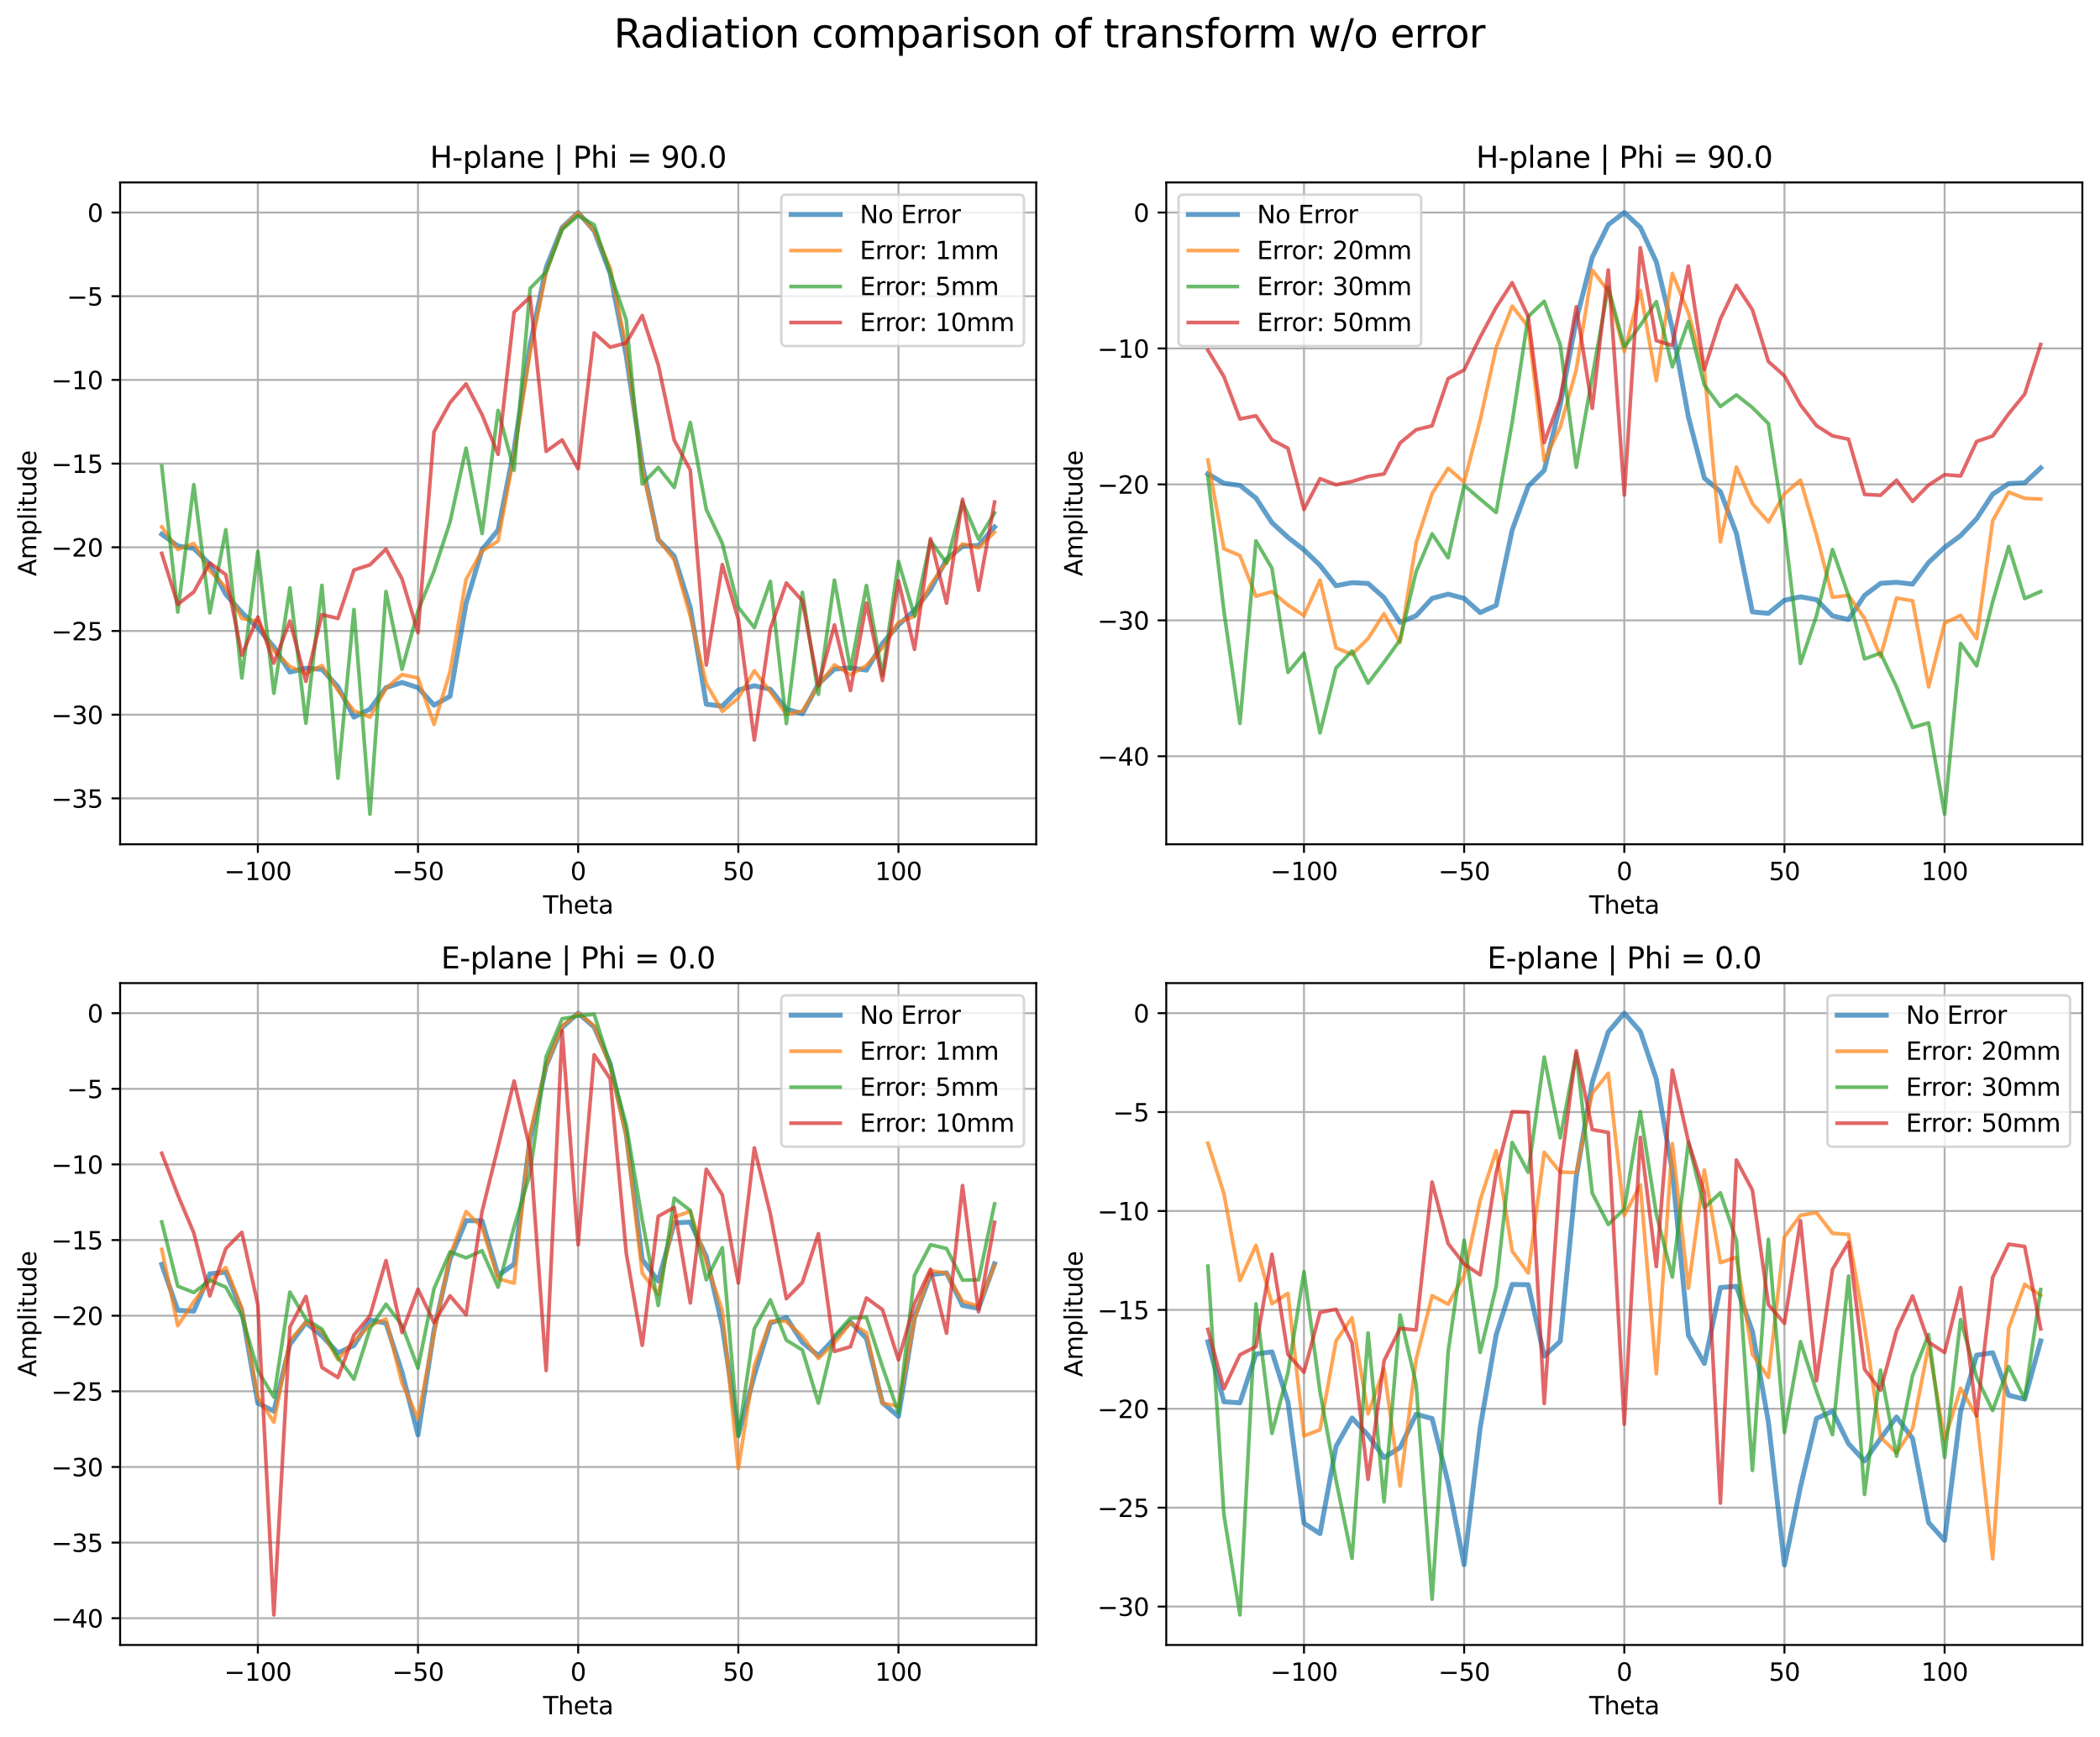 <?xml version="1.0" encoding="utf-8" standalone="no"?>
<!DOCTYPE svg PUBLIC "-//W3C//DTD SVG 1.1//EN"
  "http://www.w3.org/Graphics/SVG/1.1/DTD/svg11.dtd">
<svg xmlns:xlink="http://www.w3.org/1999/xlink" width="856.353pt" height="708.396pt" viewBox="0 0 856.353 708.396" xmlns="http://www.w3.org/2000/svg" version="1.1">
 <defs>
  <style type="text/css">*{stroke-linejoin: round; stroke-linecap: butt}</style>
 </defs>
 <g id="figure_1">
  <g id="patch_1">
   <path d="M 0 708.396 
L 856.353 708.396 
L 856.353 0 
L 0 0 
z
" style="fill: #ffffff"/>
  </g>
  <g id="axes_1">
   <g id="patch_2">
    <path d="M 48.983 344.32 
L 422.553 344.32 
L 422.553 74.4 
L 48.983 74.4 
z
" style="fill: #ffffff"/>
   </g>
   <g id="matplotlib.axis_1">
    <g id="xtick_1">
     <g id="line2d_1">
      <path d="M 105.149 344.32 
L 105.149 74.4 
" clip-path="url(#p2e93c4c31e)" style="fill: none; stroke: #b0b0b0; stroke-width: 0.8; stroke-linecap: square"/>
     </g>
     <g id="line2d_2">
      <defs>
       <path id="ma8d1706404" d="M 0 0 
L 0 3.5 
" style="stroke: #000000; stroke-width: 0.8"/>
      </defs>
      <g>
       <use xlink:href="#ma8d1706404" x="105.149" y="344.32" style="stroke: #000000; stroke-width: 0.8"/>
      </g>
     </g>
     <g id="text_1">
      <!-- −100 -->
      <g transform="translate(91.415 358.918) scale(0.1 -0.1)">
       <defs>
        <path id="DejaVuSans-2212" d="M 678 2272 
L 4684 2272 
L 4684 1741 
L 678 1741 
L 678 2272 
z
" transform="scale(0.016)"/>
        <path id="DejaVuSans-31" d="M 794 531 
L 1825 531 
L 1825 4091 
L 703 3866 
L 703 4441 
L 1819 4666 
L 2450 4666 
L 2450 531 
L 3481 531 
L 3481 0 
L 794 0 
L 794 531 
z
" transform="scale(0.016)"/>
        <path id="DejaVuSans-30" d="M 2034 4250 
Q 1547 4250 1301 3770 
Q 1056 3291 1056 2328 
Q 1056 1369 1301 889 
Q 1547 409 2034 409 
Q 2525 409 2770 889 
Q 3016 1369 3016 2328 
Q 3016 3291 2770 3770 
Q 2525 4250 2034 4250 
z
M 2034 4750 
Q 2819 4750 3233 4129 
Q 3647 3509 3647 2328 
Q 3647 1150 3233 529 
Q 2819 -91 2034 -91 
Q 1250 -91 836 529 
Q 422 1150 422 2328 
Q 422 3509 836 4129 
Q 1250 4750 2034 4750 
z
" transform="scale(0.016)"/>
       </defs>
       <use xlink:href="#DejaVuSans-2212"/>
       <use xlink:href="#DejaVuSans-31" x="83.789"/>
       <use xlink:href="#DejaVuSans-30" x="147.412"/>
       <use xlink:href="#DejaVuSans-30" x="211.035"/>
      </g>
     </g>
    </g>
    <g id="xtick_2">
     <g id="line2d_3">
      <path d="M 170.458 344.32 
L 170.458 74.4 
" clip-path="url(#p2e93c4c31e)" style="fill: none; stroke: #b0b0b0; stroke-width: 0.8; stroke-linecap: square"/>
     </g>
     <g id="line2d_4">
      <g>
       <use xlink:href="#ma8d1706404" x="170.458" y="344.32" style="stroke: #000000; stroke-width: 0.8"/>
      </g>
     </g>
     <g id="text_2">
      <!-- −50 -->
      <g transform="translate(159.906 358.918) scale(0.1 -0.1)">
       <defs>
        <path id="DejaVuSans-35" d="M 691 4666 
L 3169 4666 
L 3169 4134 
L 1269 4134 
L 1269 2991 
Q 1406 3038 1543 3061 
Q 1681 3084 1819 3084 
Q 2600 3084 3056 2656 
Q 3513 2228 3513 1497 
Q 3513 744 3044 326 
Q 2575 -91 1722 -91 
Q 1428 -91 1123 -41 
Q 819 9 494 109 
L 494 744 
Q 775 591 1075 516 
Q 1375 441 1709 441 
Q 2250 441 2565 725 
Q 2881 1009 2881 1497 
Q 2881 1984 2565 2268 
Q 2250 2553 1709 2553 
Q 1456 2553 1204 2497 
Q 953 2441 691 2322 
L 691 4666 
z
" transform="scale(0.016)"/>
       </defs>
       <use xlink:href="#DejaVuSans-2212"/>
       <use xlink:href="#DejaVuSans-35" x="83.789"/>
       <use xlink:href="#DejaVuSans-30" x="147.412"/>
      </g>
     </g>
    </g>
    <g id="xtick_3">
     <g id="line2d_5">
      <path d="M 235.768 344.32 
L 235.768 74.4 
" clip-path="url(#p2e93c4c31e)" style="fill: none; stroke: #b0b0b0; stroke-width: 0.8; stroke-linecap: square"/>
     </g>
     <g id="line2d_6">
      <g>
       <use xlink:href="#ma8d1706404" x="235.768" y="344.32" style="stroke: #000000; stroke-width: 0.8"/>
      </g>
     </g>
     <g id="text_3">
      <!-- 0 -->
      <g transform="translate(232.587 358.918) scale(0.1 -0.1)">
       <use xlink:href="#DejaVuSans-30"/>
      </g>
     </g>
    </g>
    <g id="xtick_4">
     <g id="line2d_7">
      <path d="M 301.077 344.32 
L 301.077 74.4 
" clip-path="url(#p2e93c4c31e)" style="fill: none; stroke: #b0b0b0; stroke-width: 0.8; stroke-linecap: square"/>
     </g>
     <g id="line2d_8">
      <g>
       <use xlink:href="#ma8d1706404" x="301.077" y="344.32" style="stroke: #000000; stroke-width: 0.8"/>
      </g>
     </g>
     <g id="text_4">
      <!-- 50 -->
      <g transform="translate(294.715 358.918) scale(0.1 -0.1)">
       <use xlink:href="#DejaVuSans-35"/>
       <use xlink:href="#DejaVuSans-30" x="63.623"/>
      </g>
     </g>
    </g>
    <g id="xtick_5">
     <g id="line2d_9">
      <path d="M 366.387 344.32 
L 366.387 74.4 
" clip-path="url(#p2e93c4c31e)" style="fill: none; stroke: #b0b0b0; stroke-width: 0.8; stroke-linecap: square"/>
     </g>
     <g id="line2d_10">
      <g>
       <use xlink:href="#ma8d1706404" x="366.387" y="344.32" style="stroke: #000000; stroke-width: 0.8"/>
      </g>
     </g>
     <g id="text_5">
      <!-- 100 -->
      <g transform="translate(356.843 358.918) scale(0.1 -0.1)">
       <use xlink:href="#DejaVuSans-31"/>
       <use xlink:href="#DejaVuSans-30" x="63.623"/>
       <use xlink:href="#DejaVuSans-30" x="127.246"/>
      </g>
     </g>
    </g>
    <g id="text_6">
     <!-- Theta -->
     <g transform="translate(221.444 372.597) scale(0.1 -0.1)">
      <defs>
       <path id="DejaVuSans-54" d="M -19 4666 
L 3928 4666 
L 3928 4134 
L 2272 4134 
L 2272 0 
L 1638 0 
L 1638 4134 
L -19 4134 
L -19 4666 
z
" transform="scale(0.016)"/>
       <path id="DejaVuSans-68" d="M 3513 2113 
L 3513 0 
L 2938 0 
L 2938 2094 
Q 2938 2591 2744 2837 
Q 2550 3084 2163 3084 
Q 1697 3084 1428 2787 
Q 1159 2491 1159 1978 
L 1159 0 
L 581 0 
L 581 4863 
L 1159 4863 
L 1159 2956 
Q 1366 3272 1645 3428 
Q 1925 3584 2291 3584 
Q 2894 3584 3203 3211 
Q 3513 2838 3513 2113 
z
" transform="scale(0.016)"/>
       <path id="DejaVuSans-65" d="M 3597 1894 
L 3597 1613 
L 953 1613 
Q 991 1019 1311 708 
Q 1631 397 2203 397 
Q 2534 397 2845 478 
Q 3156 559 3463 722 
L 3463 178 
Q 3153 47 2828 -22 
Q 2503 -91 2169 -91 
Q 1331 -91 842 396 
Q 353 884 353 1716 
Q 353 2575 817 3079 
Q 1281 3584 2069 3584 
Q 2775 3584 3186 3129 
Q 3597 2675 3597 1894 
z
M 3022 2063 
Q 3016 2534 2758 2815 
Q 2500 3097 2075 3097 
Q 1594 3097 1305 2825 
Q 1016 2553 972 2059 
L 3022 2063 
z
" transform="scale(0.016)"/>
       <path id="DejaVuSans-74" d="M 1172 4494 
L 1172 3500 
L 2356 3500 
L 2356 3053 
L 1172 3053 
L 1172 1153 
Q 1172 725 1289 603 
Q 1406 481 1766 481 
L 2356 481 
L 2356 0 
L 1766 0 
Q 1100 0 847 248 
Q 594 497 594 1153 
L 594 3053 
L 172 3053 
L 172 3500 
L 594 3500 
L 594 4494 
L 1172 4494 
z
" transform="scale(0.016)"/>
       <path id="DejaVuSans-61" d="M 2194 1759 
Q 1497 1759 1228 1600 
Q 959 1441 959 1056 
Q 959 750 1161 570 
Q 1363 391 1709 391 
Q 2188 391 2477 730 
Q 2766 1069 2766 1631 
L 2766 1759 
L 2194 1759 
z
M 3341 1997 
L 3341 0 
L 2766 0 
L 2766 531 
Q 2569 213 2275 61 
Q 1981 -91 1556 -91 
Q 1019 -91 701 211 
Q 384 513 384 1019 
Q 384 1609 779 1909 
Q 1175 2209 1959 2209 
L 2766 2209 
L 2766 2266 
Q 2766 2663 2505 2880 
Q 2244 3097 1772 3097 
Q 1472 3097 1187 3025 
Q 903 2953 641 2809 
L 641 3341 
Q 956 3463 1253 3523 
Q 1550 3584 1831 3584 
Q 2591 3584 2966 3190 
Q 3341 2797 3341 1997 
z
" transform="scale(0.016)"/>
      </defs>
      <use xlink:href="#DejaVuSans-54"/>
      <use xlink:href="#DejaVuSans-68" x="61.084"/>
      <use xlink:href="#DejaVuSans-65" x="124.463"/>
      <use xlink:href="#DejaVuSans-74" x="185.986"/>
      <use xlink:href="#DejaVuSans-61" x="225.195"/>
     </g>
    </g>
   </g>
   <g id="matplotlib.axis_2">
    <g id="ytick_1">
     <g id="line2d_11">
      <path d="M 48.983 325.596 
L 422.553 325.596 
" clip-path="url(#p2e93c4c31e)" style="fill: none; stroke: #b0b0b0; stroke-width: 0.8; stroke-linecap: square"/>
     </g>
     <g id="line2d_12">
      <defs>
       <path id="mec17025f0e" d="M 0 0 
L -3.5 0 
" style="stroke: #000000; stroke-width: 0.8"/>
      </defs>
      <g>
       <use xlink:href="#mec17025f0e" x="48.983" y="325.596" style="stroke: #000000; stroke-width: 0.8"/>
      </g>
     </g>
     <g id="text_7">
      <!-- −35 -->
      <g transform="translate(20.878 329.396) scale(0.1 -0.1)">
       <defs>
        <path id="DejaVuSans-33" d="M 2597 2516 
Q 3050 2419 3304 2112 
Q 3559 1806 3559 1356 
Q 3559 666 3084 287 
Q 2609 -91 1734 -91 
Q 1441 -91 1130 -33 
Q 819 25 488 141 
L 488 750 
Q 750 597 1062 519 
Q 1375 441 1716 441 
Q 2309 441 2620 675 
Q 2931 909 2931 1356 
Q 2931 1769 2642 2001 
Q 2353 2234 1838 2234 
L 1294 2234 
L 1294 2753 
L 1863 2753 
Q 2328 2753 2575 2939 
Q 2822 3125 2822 3475 
Q 2822 3834 2567 4026 
Q 2313 4219 1838 4219 
Q 1578 4219 1281 4162 
Q 984 4106 628 3988 
L 628 4550 
Q 988 4650 1302 4700 
Q 1616 4750 1894 4750 
Q 2613 4750 3031 4423 
Q 3450 4097 3450 3541 
Q 3450 3153 3228 2886 
Q 3006 2619 2597 2516 
z
" transform="scale(0.016)"/>
       </defs>
       <use xlink:href="#DejaVuSans-2212"/>
       <use xlink:href="#DejaVuSans-33" x="83.789"/>
       <use xlink:href="#DejaVuSans-35" x="147.412"/>
      </g>
     </g>
    </g>
    <g id="ytick_2">
     <g id="line2d_13">
      <path d="M 48.983 291.464 
L 422.553 291.464 
" clip-path="url(#p2e93c4c31e)" style="fill: none; stroke: #b0b0b0; stroke-width: 0.8; stroke-linecap: square"/>
     </g>
     <g id="line2d_14">
      <g>
       <use xlink:href="#mec17025f0e" x="48.983" y="291.464" style="stroke: #000000; stroke-width: 0.8"/>
      </g>
     </g>
     <g id="text_8">
      <!-- −30 -->
      <g transform="translate(20.878 295.263) scale(0.1 -0.1)">
       <use xlink:href="#DejaVuSans-2212"/>
       <use xlink:href="#DejaVuSans-33" x="83.789"/>
       <use xlink:href="#DejaVuSans-30" x="147.412"/>
      </g>
     </g>
    </g>
    <g id="ytick_3">
     <g id="line2d_15">
      <path d="M 48.983 257.331 
L 422.553 257.331 
" clip-path="url(#p2e93c4c31e)" style="fill: none; stroke: #b0b0b0; stroke-width: 0.8; stroke-linecap: square"/>
     </g>
     <g id="line2d_16">
      <g>
       <use xlink:href="#mec17025f0e" x="48.983" y="257.331" style="stroke: #000000; stroke-width: 0.8"/>
      </g>
     </g>
     <g id="text_9">
      <!-- −25 -->
      <g transform="translate(20.878 261.131) scale(0.1 -0.1)">
       <defs>
        <path id="DejaVuSans-32" d="M 1228 531 
L 3431 531 
L 3431 0 
L 469 0 
L 469 531 
Q 828 903 1448 1529 
Q 2069 2156 2228 2338 
Q 2531 2678 2651 2914 
Q 2772 3150 2772 3378 
Q 2772 3750 2511 3984 
Q 2250 4219 1831 4219 
Q 1534 4219 1204 4116 
Q 875 4013 500 3803 
L 500 4441 
Q 881 4594 1212 4672 
Q 1544 4750 1819 4750 
Q 2544 4750 2975 4387 
Q 3406 4025 3406 3419 
Q 3406 3131 3298 2873 
Q 3191 2616 2906 2266 
Q 2828 2175 2409 1742 
Q 1991 1309 1228 531 
z
" transform="scale(0.016)"/>
       </defs>
       <use xlink:href="#DejaVuSans-2212"/>
       <use xlink:href="#DejaVuSans-32" x="83.789"/>
       <use xlink:href="#DejaVuSans-35" x="147.412"/>
      </g>
     </g>
    </g>
    <g id="ytick_4">
     <g id="line2d_17">
      <path d="M 48.983 223.199 
L 422.553 223.199 
" clip-path="url(#p2e93c4c31e)" style="fill: none; stroke: #b0b0b0; stroke-width: 0.8; stroke-linecap: square"/>
     </g>
     <g id="line2d_18">
      <g>
       <use xlink:href="#mec17025f0e" x="48.983" y="223.199" style="stroke: #000000; stroke-width: 0.8"/>
      </g>
     </g>
     <g id="text_10">
      <!-- −20 -->
      <g transform="translate(20.878 226.998) scale(0.1 -0.1)">
       <use xlink:href="#DejaVuSans-2212"/>
       <use xlink:href="#DejaVuSans-32" x="83.789"/>
       <use xlink:href="#DejaVuSans-30" x="147.412"/>
      </g>
     </g>
    </g>
    <g id="ytick_5">
     <g id="line2d_19">
      <path d="M 48.983 189.066 
L 422.553 189.066 
" clip-path="url(#p2e93c4c31e)" style="fill: none; stroke: #b0b0b0; stroke-width: 0.8; stroke-linecap: square"/>
     </g>
     <g id="line2d_20">
      <g>
       <use xlink:href="#mec17025f0e" x="48.983" y="189.066" style="stroke: #000000; stroke-width: 0.8"/>
      </g>
     </g>
     <g id="text_11">
      <!-- −15 -->
      <g transform="translate(20.878 192.866) scale(0.1 -0.1)">
       <use xlink:href="#DejaVuSans-2212"/>
       <use xlink:href="#DejaVuSans-31" x="83.789"/>
       <use xlink:href="#DejaVuSans-35" x="147.412"/>
      </g>
     </g>
    </g>
    <g id="ytick_6">
     <g id="line2d_21">
      <path d="M 48.983 154.934 
L 422.553 154.934 
" clip-path="url(#p2e93c4c31e)" style="fill: none; stroke: #b0b0b0; stroke-width: 0.8; stroke-linecap: square"/>
     </g>
     <g id="line2d_22">
      <g>
       <use xlink:href="#mec17025f0e" x="48.983" y="154.934" style="stroke: #000000; stroke-width: 0.8"/>
      </g>
     </g>
     <g id="text_12">
      <!-- −10 -->
      <g transform="translate(20.878 158.733) scale(0.1 -0.1)">
       <use xlink:href="#DejaVuSans-2212"/>
       <use xlink:href="#DejaVuSans-31" x="83.789"/>
       <use xlink:href="#DejaVuSans-30" x="147.412"/>
      </g>
     </g>
    </g>
    <g id="ytick_7">
     <g id="line2d_23">
      <path d="M 48.983 120.802 
L 422.553 120.802 
" clip-path="url(#p2e93c4c31e)" style="fill: none; stroke: #b0b0b0; stroke-width: 0.8; stroke-linecap: square"/>
     </g>
     <g id="line2d_24">
      <g>
       <use xlink:href="#mec17025f0e" x="48.983" y="120.802" style="stroke: #000000; stroke-width: 0.8"/>
      </g>
     </g>
     <g id="text_13">
      <!-- −5 -->
      <g transform="translate(27.241 124.601) scale(0.1 -0.1)">
       <use xlink:href="#DejaVuSans-2212"/>
       <use xlink:href="#DejaVuSans-35" x="83.789"/>
      </g>
     </g>
    </g>
    <g id="ytick_8">
     <g id="line2d_25">
      <path d="M 48.983 86.669 
L 422.553 86.669 
" clip-path="url(#p2e93c4c31e)" style="fill: none; stroke: #b0b0b0; stroke-width: 0.8; stroke-linecap: square"/>
     </g>
     <g id="line2d_26">
      <g>
       <use xlink:href="#mec17025f0e" x="48.983" y="86.669" style="stroke: #000000; stroke-width: 0.8"/>
      </g>
     </g>
     <g id="text_14">
      <!-- 0 -->
      <g transform="translate(35.62 90.468) scale(0.1 -0.1)">
       <use xlink:href="#DejaVuSans-30"/>
      </g>
     </g>
    </g>
    <g id="text_15">
     <!-- Amplitude -->
     <g transform="translate(14.798 234.983) rotate(-90) scale(0.1 -0.1)">
      <defs>
       <path id="DejaVuSans-41" d="M 2188 4044 
L 1331 1722 
L 3047 1722 
L 2188 4044 
z
M 1831 4666 
L 2547 4666 
L 4325 0 
L 3669 0 
L 3244 1197 
L 1141 1197 
L 716 0 
L 50 0 
L 1831 4666 
z
" transform="scale(0.016)"/>
       <path id="DejaVuSans-6d" d="M 3328 2828 
Q 3544 3216 3844 3400 
Q 4144 3584 4550 3584 
Q 5097 3584 5394 3201 
Q 5691 2819 5691 2113 
L 5691 0 
L 5113 0 
L 5113 2094 
Q 5113 2597 4934 2840 
Q 4756 3084 4391 3084 
Q 3944 3084 3684 2787 
Q 3425 2491 3425 1978 
L 3425 0 
L 2847 0 
L 2847 2094 
Q 2847 2600 2669 2842 
Q 2491 3084 2119 3084 
Q 1678 3084 1418 2786 
Q 1159 2488 1159 1978 
L 1159 0 
L 581 0 
L 581 3500 
L 1159 3500 
L 1159 2956 
Q 1356 3278 1631 3431 
Q 1906 3584 2284 3584 
Q 2666 3584 2933 3390 
Q 3200 3197 3328 2828 
z
" transform="scale(0.016)"/>
       <path id="DejaVuSans-70" d="M 1159 525 
L 1159 -1331 
L 581 -1331 
L 581 3500 
L 1159 3500 
L 1159 2969 
Q 1341 3281 1617 3432 
Q 1894 3584 2278 3584 
Q 2916 3584 3314 3078 
Q 3713 2572 3713 1747 
Q 3713 922 3314 415 
Q 2916 -91 2278 -91 
Q 1894 -91 1617 61 
Q 1341 213 1159 525 
z
M 3116 1747 
Q 3116 2381 2855 2742 
Q 2594 3103 2138 3103 
Q 1681 3103 1420 2742 
Q 1159 2381 1159 1747 
Q 1159 1113 1420 752 
Q 1681 391 2138 391 
Q 2594 391 2855 752 
Q 3116 1113 3116 1747 
z
" transform="scale(0.016)"/>
       <path id="DejaVuSans-6c" d="M 603 4863 
L 1178 4863 
L 1178 0 
L 603 0 
L 603 4863 
z
" transform="scale(0.016)"/>
       <path id="DejaVuSans-69" d="M 603 3500 
L 1178 3500 
L 1178 0 
L 603 0 
L 603 3500 
z
M 603 4863 
L 1178 4863 
L 1178 4134 
L 603 4134 
L 603 4863 
z
" transform="scale(0.016)"/>
       <path id="DejaVuSans-75" d="M 544 1381 
L 544 3500 
L 1119 3500 
L 1119 1403 
Q 1119 906 1312 657 
Q 1506 409 1894 409 
Q 2359 409 2629 706 
Q 2900 1003 2900 1516 
L 2900 3500 
L 3475 3500 
L 3475 0 
L 2900 0 
L 2900 538 
Q 2691 219 2414 64 
Q 2138 -91 1772 -91 
Q 1169 -91 856 284 
Q 544 659 544 1381 
z
M 1991 3584 
L 1991 3584 
z
" transform="scale(0.016)"/>
       <path id="DejaVuSans-64" d="M 2906 2969 
L 2906 4863 
L 3481 4863 
L 3481 0 
L 2906 0 
L 2906 525 
Q 2725 213 2448 61 
Q 2172 -91 1784 -91 
Q 1150 -91 751 415 
Q 353 922 353 1747 
Q 353 2572 751 3078 
Q 1150 3584 1784 3584 
Q 2172 3584 2448 3432 
Q 2725 3281 2906 2969 
z
M 947 1747 
Q 947 1113 1208 752 
Q 1469 391 1925 391 
Q 2381 391 2643 752 
Q 2906 1113 2906 1747 
Q 2906 2381 2643 2742 
Q 2381 3103 1925 3103 
Q 1469 3103 1208 2742 
Q 947 2381 947 1747 
z
" transform="scale(0.016)"/>
      </defs>
      <use xlink:href="#DejaVuSans-41"/>
      <use xlink:href="#DejaVuSans-6d" x="68.408"/>
      <use xlink:href="#DejaVuSans-70" x="165.82"/>
      <use xlink:href="#DejaVuSans-6c" x="229.297"/>
      <use xlink:href="#DejaVuSans-69" x="257.08"/>
      <use xlink:href="#DejaVuSans-74" x="284.863"/>
      <use xlink:href="#DejaVuSans-75" x="324.072"/>
      <use xlink:href="#DejaVuSans-64" x="387.451"/>
      <use xlink:href="#DejaVuSans-65" x="450.928"/>
     </g>
    </g>
   </g>
   <g id="line2d_27">
    <path d="M 65.963 217.886 
L 72.494 222.635 
L 79.025 223.701 
L 85.556 230.066 
L 92.087 242.404 
L 98.618 249.81 
L 105.149 256.096 
L 111.68 263.82 
L 118.211 274.091 
L 124.742 272.538 
L 131.273 272.938 
L 137.804 280.081 
L 144.335 292.46 
L 150.866 289.166 
L 157.396 280.422 
L 163.927 278.317 
L 170.458 280.431 
L 176.989 287.573 
L 183.52 283.936 
L 190.051 246.071 
L 196.582 224.145 
L 203.113 216.143 
L 209.644 183.199 
L 216.175 140.606 
L 222.706 109.143 
L 229.237 92.764 
L 235.768 86.669 
L 242.299 94.144 
L 248.83 111.502 
L 255.361 145.006 
L 261.892 189.211 
L 268.423 220.036 
L 274.953 226.82 
L 281.484 247.732 
L 288.015 287.221 
L 294.546 287.959 
L 301.077 281.396 
L 307.608 279.649 
L 314.139 281.088 
L 320.67 289.21 
L 327.201 291.074 
L 333.732 278.948 
L 340.263 272.888 
L 346.794 272.359 
L 353.325 273.284 
L 359.856 262.409 
L 366.387 254.85 
L 372.918 248.915 
L 379.449 240.421 
L 385.98 228.109 
L 392.51 222.787 
L 399.041 222.436 
L 405.572 214.928 
" clip-path="url(#p2e93c4c31e)" style="fill: none; stroke: #1f77b4; stroke-opacity: 0.7; stroke-width: 2; stroke-linecap: square"/>
   </g>
   <g id="line2d_28">
    <path d="M 65.963 214.862 
L 72.494 224.102 
L 79.025 221.655 
L 85.556 232.772 
L 92.087 239.519 
L 98.618 252.228 
L 105.149 253.273 
L 111.68 265.502 
L 118.211 271.746 
L 124.742 274.609 
L 131.273 271.408 
L 137.804 281.568 
L 144.335 289.839 
L 150.866 292.51 
L 157.396 280.714 
L 163.927 275.1 
L 170.458 276.494 
L 176.989 295.428 
L 183.52 273.913 
L 190.051 236.313 
L 196.582 224.702 
L 203.113 220.648 
L 209.644 185.435 
L 216.175 143.969 
L 222.706 111.108 
L 229.237 93.027 
L 235.768 86.669 
L 242.299 94.139 
L 248.83 109.256 
L 255.361 141.394 
L 261.892 191.501 
L 268.423 219.876 
L 274.953 228.382 
L 281.484 251.251 
L 288.015 278.837 
L 294.546 290.107 
L 301.077 284.645 
L 307.608 273.563 
L 314.139 282.105 
L 320.67 291.323 
L 327.201 289.943 
L 333.732 279.624 
L 340.263 271.142 
L 346.794 275.216 
L 353.325 271.359 
L 359.856 264.233 
L 366.387 253.733 
L 372.918 251.377 
L 379.449 238.453 
L 385.98 229.285 
L 392.51 221.782 
L 399.041 223.462 
L 405.572 217.06 
" clip-path="url(#p2e93c4c31e)" style="fill: none; stroke: #ff7f0e; stroke-opacity: 0.7; stroke-width: 1.5; stroke-linecap: square"/>
   </g>
   <g id="line2d_29">
    <path d="M 65.963 190.125 
L 72.494 249.611 
L 79.025 197.664 
L 85.556 249.952 
L 92.087 216.022 
L 98.618 276.496 
L 105.149 224.914 
L 111.68 282.688 
L 118.211 239.75 
L 124.742 294.924 
L 131.273 238.711 
L 137.804 317.367 
L 144.335 248.593 
L 150.866 332.051 
L 157.396 241.237 
L 163.927 272.93 
L 170.458 249.13 
L 176.989 232.891 
L 183.52 212.851 
L 190.051 182.781 
L 196.582 217.596 
L 203.113 167.369 
L 209.644 191.772 
L 216.175 117.594 
L 222.706 110.956 
L 229.237 93.64 
L 235.768 87.94 
L 242.299 91.666 
L 248.83 111.345 
L 255.361 130.419 
L 261.892 197.392 
L 268.423 190.605 
L 274.953 198.778 
L 281.484 172.256 
L 288.015 207.748 
L 294.546 221.598 
L 301.077 247.716 
L 307.608 255.959 
L 314.139 237.086 
L 320.67 295.087 
L 327.201 241.6 
L 333.732 283.195 
L 340.263 236.581 
L 346.794 273.042 
L 353.325 238.77 
L 359.856 275.531 
L 366.387 228.989 
L 372.918 251.173 
L 379.449 220.506 
L 385.98 229.653 
L 392.51 204.692 
L 399.041 219.853 
L 405.572 209.196 
" clip-path="url(#p2e93c4c31e)" style="fill: none; stroke: #2ca02c; stroke-opacity: 0.7; stroke-width: 1.5; stroke-linecap: square"/>
   </g>
   <g id="line2d_30">
    <path d="M 65.963 225.675 
L 72.494 246.456 
L 79.025 241.399 
L 85.556 229.598 
L 92.087 234.346 
L 98.618 267.161 
L 105.149 251.627 
L 111.68 270.431 
L 118.211 253.257 
L 124.742 277.861 
L 131.273 250.66 
L 137.804 252.196 
L 144.335 232.466 
L 150.866 230.324 
L 157.396 223.924 
L 163.927 236.071 
L 170.458 258.025 
L 176.989 176.093 
L 183.52 164.196 
L 190.051 156.562 
L 196.582 169.14 
L 203.113 185.275 
L 209.644 127.321 
L 216.175 121.108 
L 222.706 184.082 
L 229.237 179.424 
L 235.768 191.225 
L 242.299 135.776 
L 248.83 141.61 
L 255.361 139.863 
L 261.892 128.662 
L 268.423 148.77 
L 274.953 179.559 
L 281.484 191.705 
L 288.015 271.183 
L 294.546 230.25 
L 301.077 252.571 
L 307.608 301.79 
L 314.139 256.37 
L 320.67 237.762 
L 327.201 245.039 
L 333.732 279.68 
L 340.263 254.864 
L 346.794 281.6 
L 353.325 245.962 
L 359.856 277.534 
L 366.387 236.872 
L 372.918 264.811 
L 379.449 219.661 
L 385.98 245.992 
L 392.51 203.594 
L 399.041 240.745 
L 405.572 204.742 
" clip-path="url(#p2e93c4c31e)" style="fill: none; stroke: #d62728; stroke-opacity: 0.7; stroke-width: 1.5; stroke-linecap: square"/>
   </g>
   <g id="patch_3">
    <path d="M 48.983 344.32 
L 48.983 74.4 
" style="fill: none; stroke: #000000; stroke-width: 0.8; stroke-linejoin: miter; stroke-linecap: square"/>
   </g>
   <g id="patch_4">
    <path d="M 422.553 344.32 
L 422.553 74.4 
" style="fill: none; stroke: #000000; stroke-width: 0.8; stroke-linejoin: miter; stroke-linecap: square"/>
   </g>
   <g id="patch_5">
    <path d="M 48.983 344.32 
L 422.553 344.32 
" style="fill: none; stroke: #000000; stroke-width: 0.8; stroke-linejoin: miter; stroke-linecap: square"/>
   </g>
   <g id="patch_6">
    <path d="M 48.983 74.4 
L 422.553 74.4 
" style="fill: none; stroke: #000000; stroke-width: 0.8; stroke-linejoin: miter; stroke-linecap: square"/>
   </g>
   <g id="text_16">
    <!-- H-plane | Phi = 90.0 -->
    <g transform="translate(175.321 68.4) scale(0.12 -0.12)">
     <defs>
      <path id="DejaVuSans-48" d="M 628 4666 
L 1259 4666 
L 1259 2753 
L 3553 2753 
L 3553 4666 
L 4184 4666 
L 4184 0 
L 3553 0 
L 3553 2222 
L 1259 2222 
L 1259 0 
L 628 0 
L 628 4666 
z
" transform="scale(0.016)"/>
      <path id="DejaVuSans-2d" d="M 313 2009 
L 1997 2009 
L 1997 1497 
L 313 1497 
L 313 2009 
z
" transform="scale(0.016)"/>
      <path id="DejaVuSans-6e" d="M 3513 2113 
L 3513 0 
L 2938 0 
L 2938 2094 
Q 2938 2591 2744 2837 
Q 2550 3084 2163 3084 
Q 1697 3084 1428 2787 
Q 1159 2491 1159 1978 
L 1159 0 
L 581 0 
L 581 3500 
L 1159 3500 
L 1159 2956 
Q 1366 3272 1645 3428 
Q 1925 3584 2291 3584 
Q 2894 3584 3203 3211 
Q 3513 2838 3513 2113 
z
" transform="scale(0.016)"/>
      <path id="DejaVuSans-20" transform="scale(0.016)"/>
      <path id="DejaVuSans-7c" d="M 1344 4891 
L 1344 -1509 
L 813 -1509 
L 813 4891 
L 1344 4891 
z
" transform="scale(0.016)"/>
      <path id="DejaVuSans-50" d="M 1259 4147 
L 1259 2394 
L 2053 2394 
Q 2494 2394 2734 2622 
Q 2975 2850 2975 3272 
Q 2975 3691 2734 3919 
Q 2494 4147 2053 4147 
L 1259 4147 
z
M 628 4666 
L 2053 4666 
Q 2838 4666 3239 4311 
Q 3641 3956 3641 3272 
Q 3641 2581 3239 2228 
Q 2838 1875 2053 1875 
L 1259 1875 
L 1259 0 
L 628 0 
L 628 4666 
z
" transform="scale(0.016)"/>
      <path id="DejaVuSans-3d" d="M 678 2906 
L 4684 2906 
L 4684 2381 
L 678 2381 
L 678 2906 
z
M 678 1631 
L 4684 1631 
L 4684 1100 
L 678 1100 
L 678 1631 
z
" transform="scale(0.016)"/>
      <path id="DejaVuSans-39" d="M 703 97 
L 703 672 
Q 941 559 1184 500 
Q 1428 441 1663 441 
Q 2288 441 2617 861 
Q 2947 1281 2994 2138 
Q 2813 1869 2534 1725 
Q 2256 1581 1919 1581 
Q 1219 1581 811 2004 
Q 403 2428 403 3163 
Q 403 3881 828 4315 
Q 1253 4750 1959 4750 
Q 2769 4750 3195 4129 
Q 3622 3509 3622 2328 
Q 3622 1225 3098 567 
Q 2575 -91 1691 -91 
Q 1453 -91 1209 -44 
Q 966 3 703 97 
z
M 1959 2075 
Q 2384 2075 2632 2365 
Q 2881 2656 2881 3163 
Q 2881 3666 2632 3958 
Q 2384 4250 1959 4250 
Q 1534 4250 1286 3958 
Q 1038 3666 1038 3163 
Q 1038 2656 1286 2365 
Q 1534 2075 1959 2075 
z
" transform="scale(0.016)"/>
      <path id="DejaVuSans-2e" d="M 684 794 
L 1344 794 
L 1344 0 
L 684 0 
L 684 794 
z
" transform="scale(0.016)"/>
     </defs>
     <use xlink:href="#DejaVuSans-48"/>
     <use xlink:href="#DejaVuSans-2d" x="75.195"/>
     <use xlink:href="#DejaVuSans-70" x="111.279"/>
     <use xlink:href="#DejaVuSans-6c" x="174.756"/>
     <use xlink:href="#DejaVuSans-61" x="202.539"/>
     <use xlink:href="#DejaVuSans-6e" x="263.818"/>
     <use xlink:href="#DejaVuSans-65" x="327.197"/>
     <use xlink:href="#DejaVuSans-20" x="388.721"/>
     <use xlink:href="#DejaVuSans-7c" x="420.508"/>
     <use xlink:href="#DejaVuSans-20" x="454.199"/>
     <use xlink:href="#DejaVuSans-50" x="485.986"/>
     <use xlink:href="#DejaVuSans-68" x="546.289"/>
     <use xlink:href="#DejaVuSans-69" x="609.668"/>
     <use xlink:href="#DejaVuSans-20" x="637.451"/>
     <use xlink:href="#DejaVuSans-3d" x="669.238"/>
     <use xlink:href="#DejaVuSans-20" x="753.027"/>
     <use xlink:href="#DejaVuSans-39" x="784.814"/>
     <use xlink:href="#DejaVuSans-30" x="848.438"/>
     <use xlink:href="#DejaVuSans-2e" x="912.061"/>
     <use xlink:href="#DejaVuSans-30" x="943.848"/>
    </g>
   </g>
   <g id="legend_1">
    <g id="patch_7">
     <path d="M 320.604 141.113 
L 415.553 141.113 
Q 417.553 141.113 417.553 139.113 
L 417.553 81.4 
Q 417.553 79.4 415.553 79.4 
L 320.604 79.4 
Q 318.604 79.4 318.604 81.4 
L 318.604 139.113 
Q 318.604 141.113 320.604 141.113 
z
" style="fill: #ffffff; opacity: 0.8; stroke: #cccccc; stroke-linejoin: miter"/>
    </g>
    <g id="line2d_31">
     <path d="M 322.604 87.498 
L 332.604 87.498 
L 342.604 87.498 
" style="fill: none; stroke: #1f77b4; stroke-opacity: 0.7; stroke-width: 2; stroke-linecap: square"/>
    </g>
    <g id="text_17">
     <!-- No Error -->
     <g transform="translate(350.604 90.998) scale(0.1 -0.1)">
      <defs>
       <path id="DejaVuSans-4e" d="M 628 4666 
L 1478 4666 
L 3547 763 
L 3547 4666 
L 4159 4666 
L 4159 0 
L 3309 0 
L 1241 3903 
L 1241 0 
L 628 0 
L 628 4666 
z
" transform="scale(0.016)"/>
       <path id="DejaVuSans-6f" d="M 1959 3097 
Q 1497 3097 1228 2736 
Q 959 2375 959 1747 
Q 959 1119 1226 758 
Q 1494 397 1959 397 
Q 2419 397 2687 759 
Q 2956 1122 2956 1747 
Q 2956 2369 2687 2733 
Q 2419 3097 1959 3097 
z
M 1959 3584 
Q 2709 3584 3137 3096 
Q 3566 2609 3566 1747 
Q 3566 888 3137 398 
Q 2709 -91 1959 -91 
Q 1206 -91 779 398 
Q 353 888 353 1747 
Q 353 2609 779 3096 
Q 1206 3584 1959 3584 
z
" transform="scale(0.016)"/>
       <path id="DejaVuSans-45" d="M 628 4666 
L 3578 4666 
L 3578 4134 
L 1259 4134 
L 1259 2753 
L 3481 2753 
L 3481 2222 
L 1259 2222 
L 1259 531 
L 3634 531 
L 3634 0 
L 628 0 
L 628 4666 
z
" transform="scale(0.016)"/>
       <path id="DejaVuSans-72" d="M 2631 2963 
Q 2534 3019 2420 3045 
Q 2306 3072 2169 3072 
Q 1681 3072 1420 2755 
Q 1159 2438 1159 1844 
L 1159 0 
L 581 0 
L 581 3500 
L 1159 3500 
L 1159 2956 
Q 1341 3275 1631 3429 
Q 1922 3584 2338 3584 
Q 2397 3584 2469 3576 
Q 2541 3569 2628 3553 
L 2631 2963 
z
" transform="scale(0.016)"/>
      </defs>
      <use xlink:href="#DejaVuSans-4e"/>
      <use xlink:href="#DejaVuSans-6f" x="74.805"/>
      <use xlink:href="#DejaVuSans-20" x="135.986"/>
      <use xlink:href="#DejaVuSans-45" x="167.773"/>
      <use xlink:href="#DejaVuSans-72" x="230.957"/>
      <use xlink:href="#DejaVuSans-72" x="270.32"/>
      <use xlink:href="#DejaVuSans-6f" x="309.184"/>
      <use xlink:href="#DejaVuSans-72" x="370.365"/>
     </g>
    </g>
    <g id="line2d_32">
     <path d="M 322.604 102.177 
L 332.604 102.177 
L 342.604 102.177 
" style="fill: none; stroke: #ff7f0e; stroke-opacity: 0.7; stroke-width: 1.5; stroke-linecap: square"/>
    </g>
    <g id="text_18">
     <!-- Error: 1mm -->
     <g transform="translate(350.604 105.677) scale(0.1 -0.1)">
      <defs>
       <path id="DejaVuSans-3a" d="M 750 794 
L 1409 794 
L 1409 0 
L 750 0 
L 750 794 
z
M 750 3309 
L 1409 3309 
L 1409 2516 
L 750 2516 
L 750 3309 
z
" transform="scale(0.016)"/>
      </defs>
      <use xlink:href="#DejaVuSans-45"/>
      <use xlink:href="#DejaVuSans-72" x="63.184"/>
      <use xlink:href="#DejaVuSans-72" x="102.547"/>
      <use xlink:href="#DejaVuSans-6f" x="141.41"/>
      <use xlink:href="#DejaVuSans-72" x="202.592"/>
      <use xlink:href="#DejaVuSans-3a" x="241.955"/>
      <use xlink:href="#DejaVuSans-20" x="275.646"/>
      <use xlink:href="#DejaVuSans-31" x="307.434"/>
      <use xlink:href="#DejaVuSans-6d" x="371.057"/>
      <use xlink:href="#DejaVuSans-6d" x="468.469"/>
     </g>
    </g>
    <g id="line2d_33">
     <path d="M 322.604 116.855 
L 332.604 116.855 
L 342.604 116.855 
" style="fill: none; stroke: #2ca02c; stroke-opacity: 0.7; stroke-width: 1.5; stroke-linecap: square"/>
    </g>
    <g id="text_19">
     <!-- Error: 5mm -->
     <g transform="translate(350.604 120.355) scale(0.1 -0.1)">
      <use xlink:href="#DejaVuSans-45"/>
      <use xlink:href="#DejaVuSans-72" x="63.184"/>
      <use xlink:href="#DejaVuSans-72" x="102.547"/>
      <use xlink:href="#DejaVuSans-6f" x="141.41"/>
      <use xlink:href="#DejaVuSans-72" x="202.592"/>
      <use xlink:href="#DejaVuSans-3a" x="241.955"/>
      <use xlink:href="#DejaVuSans-20" x="275.646"/>
      <use xlink:href="#DejaVuSans-35" x="307.434"/>
      <use xlink:href="#DejaVuSans-6d" x="371.057"/>
      <use xlink:href="#DejaVuSans-6d" x="468.469"/>
     </g>
    </g>
    <g id="line2d_34">
     <path d="M 322.604 131.533 
L 332.604 131.533 
L 342.604 131.533 
" style="fill: none; stroke: #d62728; stroke-opacity: 0.7; stroke-width: 1.5; stroke-linecap: square"/>
    </g>
    <g id="text_20">
     <!-- Error: 10mm -->
     <g transform="translate(350.604 135.033) scale(0.1 -0.1)">
      <use xlink:href="#DejaVuSans-45"/>
      <use xlink:href="#DejaVuSans-72" x="63.184"/>
      <use xlink:href="#DejaVuSans-72" x="102.547"/>
      <use xlink:href="#DejaVuSans-6f" x="141.41"/>
      <use xlink:href="#DejaVuSans-72" x="202.592"/>
      <use xlink:href="#DejaVuSans-3a" x="241.955"/>
      <use xlink:href="#DejaVuSans-20" x="275.646"/>
      <use xlink:href="#DejaVuSans-31" x="307.434"/>
      <use xlink:href="#DejaVuSans-30" x="371.057"/>
      <use xlink:href="#DejaVuSans-6d" x="434.68"/>
      <use xlink:href="#DejaVuSans-6d" x="532.092"/>
     </g>
    </g>
   </g>
  </g>
  <g id="axes_2">
   <g id="patch_8">
    <path d="M 475.583 344.32 
L 849.153 344.32 
L 849.153 74.4 
L 475.583 74.4 
z
" style="fill: #ffffff"/>
   </g>
   <g id="matplotlib.axis_3">
    <g id="xtick_6">
     <g id="line2d_35">
      <path d="M 531.749 344.32 
L 531.749 74.4 
" clip-path="url(#p758cee3a3b)" style="fill: none; stroke: #b0b0b0; stroke-width: 0.8; stroke-linecap: square"/>
     </g>
     <g id="line2d_36">
      <g>
       <use xlink:href="#ma8d1706404" x="531.749" y="344.32" style="stroke: #000000; stroke-width: 0.8"/>
      </g>
     </g>
     <g id="text_21">
      <!-- −100 -->
      <g transform="translate(518.015 358.918) scale(0.1 -0.1)">
       <use xlink:href="#DejaVuSans-2212"/>
       <use xlink:href="#DejaVuSans-31" x="83.789"/>
       <use xlink:href="#DejaVuSans-30" x="147.412"/>
       <use xlink:href="#DejaVuSans-30" x="211.035"/>
      </g>
     </g>
    </g>
    <g id="xtick_7">
     <g id="line2d_37">
      <path d="M 597.058 344.32 
L 597.058 74.4 
" clip-path="url(#p758cee3a3b)" style="fill: none; stroke: #b0b0b0; stroke-width: 0.8; stroke-linecap: square"/>
     </g>
     <g id="line2d_38">
      <g>
       <use xlink:href="#ma8d1706404" x="597.058" y="344.32" style="stroke: #000000; stroke-width: 0.8"/>
      </g>
     </g>
     <g id="text_22">
      <!-- −50 -->
      <g transform="translate(586.506 358.918) scale(0.1 -0.1)">
       <use xlink:href="#DejaVuSans-2212"/>
       <use xlink:href="#DejaVuSans-35" x="83.789"/>
       <use xlink:href="#DejaVuSans-30" x="147.412"/>
      </g>
     </g>
    </g>
    <g id="xtick_8">
     <g id="line2d_39">
      <path d="M 662.368 344.32 
L 662.368 74.4 
" clip-path="url(#p758cee3a3b)" style="fill: none; stroke: #b0b0b0; stroke-width: 0.8; stroke-linecap: square"/>
     </g>
     <g id="line2d_40">
      <g>
       <use xlink:href="#ma8d1706404" x="662.368" y="344.32" style="stroke: #000000; stroke-width: 0.8"/>
      </g>
     </g>
     <g id="text_23">
      <!-- 0 -->
      <g transform="translate(659.187 358.918) scale(0.1 -0.1)">
       <use xlink:href="#DejaVuSans-30"/>
      </g>
     </g>
    </g>
    <g id="xtick_9">
     <g id="line2d_41">
      <path d="M 727.677 344.32 
L 727.677 74.4 
" clip-path="url(#p758cee3a3b)" style="fill: none; stroke: #b0b0b0; stroke-width: 0.8; stroke-linecap: square"/>
     </g>
     <g id="line2d_42">
      <g>
       <use xlink:href="#ma8d1706404" x="727.677" y="344.32" style="stroke: #000000; stroke-width: 0.8"/>
      </g>
     </g>
     <g id="text_24">
      <!-- 50 -->
      <g transform="translate(721.315 358.918) scale(0.1 -0.1)">
       <use xlink:href="#DejaVuSans-35"/>
       <use xlink:href="#DejaVuSans-30" x="63.623"/>
      </g>
     </g>
    </g>
    <g id="xtick_10">
     <g id="line2d_43">
      <path d="M 792.987 344.32 
L 792.987 74.4 
" clip-path="url(#p758cee3a3b)" style="fill: none; stroke: #b0b0b0; stroke-width: 0.8; stroke-linecap: square"/>
     </g>
     <g id="line2d_44">
      <g>
       <use xlink:href="#ma8d1706404" x="792.987" y="344.32" style="stroke: #000000; stroke-width: 0.8"/>
      </g>
     </g>
     <g id="text_25">
      <!-- 100 -->
      <g transform="translate(783.443 358.918) scale(0.1 -0.1)">
       <use xlink:href="#DejaVuSans-31"/>
       <use xlink:href="#DejaVuSans-30" x="63.623"/>
       <use xlink:href="#DejaVuSans-30" x="127.246"/>
      </g>
     </g>
    </g>
    <g id="text_26">
     <!-- Theta -->
     <g transform="translate(648.044 372.597) scale(0.1 -0.1)">
      <use xlink:href="#DejaVuSans-54"/>
      <use xlink:href="#DejaVuSans-68" x="61.084"/>
      <use xlink:href="#DejaVuSans-65" x="124.463"/>
      <use xlink:href="#DejaVuSans-74" x="185.986"/>
      <use xlink:href="#DejaVuSans-61" x="225.195"/>
     </g>
    </g>
   </g>
   <g id="matplotlib.axis_4">
    <g id="ytick_9">
     <g id="line2d_45">
      <path d="M 475.583 308.421 
L 849.153 308.421 
" clip-path="url(#p758cee3a3b)" style="fill: none; stroke: #b0b0b0; stroke-width: 0.8; stroke-linecap: square"/>
     </g>
     <g id="line2d_46">
      <g>
       <use xlink:href="#mec17025f0e" x="475.583" y="308.421" style="stroke: #000000; stroke-width: 0.8"/>
      </g>
     </g>
     <g id="text_27">
      <!-- −40 -->
      <g transform="translate(447.478 312.221) scale(0.1 -0.1)">
       <defs>
        <path id="DejaVuSans-34" d="M 2419 4116 
L 825 1625 
L 2419 1625 
L 2419 4116 
z
M 2253 4666 
L 3047 4666 
L 3047 1625 
L 3713 1625 
L 3713 1100 
L 3047 1100 
L 3047 0 
L 2419 0 
L 2419 1100 
L 313 1100 
L 313 1709 
L 2253 4666 
z
" transform="scale(0.016)"/>
       </defs>
       <use xlink:href="#DejaVuSans-2212"/>
       <use xlink:href="#DejaVuSans-34" x="83.789"/>
       <use xlink:href="#DejaVuSans-30" x="147.412"/>
      </g>
     </g>
    </g>
    <g id="ytick_10">
     <g id="line2d_47">
      <path d="M 475.583 252.983 
L 849.153 252.983 
" clip-path="url(#p758cee3a3b)" style="fill: none; stroke: #b0b0b0; stroke-width: 0.8; stroke-linecap: square"/>
     </g>
     <g id="line2d_48">
      <g>
       <use xlink:href="#mec17025f0e" x="475.583" y="252.983" style="stroke: #000000; stroke-width: 0.8"/>
      </g>
     </g>
     <g id="text_28">
      <!-- −30 -->
      <g transform="translate(447.478 256.783) scale(0.1 -0.1)">
       <use xlink:href="#DejaVuSans-2212"/>
       <use xlink:href="#DejaVuSans-33" x="83.789"/>
       <use xlink:href="#DejaVuSans-30" x="147.412"/>
      </g>
     </g>
    </g>
    <g id="ytick_11">
     <g id="line2d_49">
      <path d="M 475.583 197.545 
L 849.153 197.545 
" clip-path="url(#p758cee3a3b)" style="fill: none; stroke: #b0b0b0; stroke-width: 0.8; stroke-linecap: square"/>
     </g>
     <g id="line2d_50">
      <g>
       <use xlink:href="#mec17025f0e" x="475.583" y="197.545" style="stroke: #000000; stroke-width: 0.8"/>
      </g>
     </g>
     <g id="text_29">
      <!-- −20 -->
      <g transform="translate(447.478 201.344) scale(0.1 -0.1)">
       <use xlink:href="#DejaVuSans-2212"/>
       <use xlink:href="#DejaVuSans-32" x="83.789"/>
       <use xlink:href="#DejaVuSans-30" x="147.412"/>
      </g>
     </g>
    </g>
    <g id="ytick_12">
     <g id="line2d_51">
      <path d="M 475.583 142.107 
L 849.153 142.107 
" clip-path="url(#p758cee3a3b)" style="fill: none; stroke: #b0b0b0; stroke-width: 0.8; stroke-linecap: square"/>
     </g>
     <g id="line2d_52">
      <g>
       <use xlink:href="#mec17025f0e" x="475.583" y="142.107" style="stroke: #000000; stroke-width: 0.8"/>
      </g>
     </g>
     <g id="text_30">
      <!-- −10 -->
      <g transform="translate(447.478 145.906) scale(0.1 -0.1)">
       <use xlink:href="#DejaVuSans-2212"/>
       <use xlink:href="#DejaVuSans-31" x="83.789"/>
       <use xlink:href="#DejaVuSans-30" x="147.412"/>
      </g>
     </g>
    </g>
    <g id="ytick_13">
     <g id="line2d_53">
      <path d="M 475.583 86.669 
L 849.153 86.669 
" clip-path="url(#p758cee3a3b)" style="fill: none; stroke: #b0b0b0; stroke-width: 0.8; stroke-linecap: square"/>
     </g>
     <g id="line2d_54">
      <g>
       <use xlink:href="#mec17025f0e" x="475.583" y="86.669" style="stroke: #000000; stroke-width: 0.8"/>
      </g>
     </g>
     <g id="text_31">
      <!-- 0 -->
      <g transform="translate(462.22 90.468) scale(0.1 -0.1)">
       <use xlink:href="#DejaVuSans-30"/>
      </g>
     </g>
    </g>
    <g id="text_32">
     <!-- Amplitude -->
     <g transform="translate(441.398 234.983) rotate(-90) scale(0.1 -0.1)">
      <use xlink:href="#DejaVuSans-41"/>
      <use xlink:href="#DejaVuSans-6d" x="68.408"/>
      <use xlink:href="#DejaVuSans-70" x="165.82"/>
      <use xlink:href="#DejaVuSans-6c" x="229.297"/>
      <use xlink:href="#DejaVuSans-69" x="257.08"/>
      <use xlink:href="#DejaVuSans-74" x="284.863"/>
      <use xlink:href="#DejaVuSans-75" x="324.072"/>
      <use xlink:href="#DejaVuSans-64" x="387.451"/>
      <use xlink:href="#DejaVuSans-65" x="450.928"/>
     </g>
    </g>
   </g>
   <g id="line2d_55">
    <path d="M 492.563 193.231 
L 499.094 197.087 
L 505.625 197.953 
L 512.156 203.122 
L 518.687 213.142 
L 525.218 219.156 
L 531.749 224.261 
L 538.28 230.534 
L 544.811 238.875 
L 551.342 237.614 
L 557.873 237.938 
L 564.404 243.739 
L 570.935 253.792 
L 577.466 251.117 
L 583.996 244.016 
L 590.527 242.307 
L 597.058 244.024 
L 603.589 249.824 
L 610.12 246.87 
L 616.651 216.12 
L 623.182 198.314 
L 629.713 191.815 
L 636.244 165.061 
L 642.775 130.472 
L 649.306 104.92 
L 655.837 91.619 
L 662.368 86.669 
L 668.899 92.74 
L 675.43 106.836 
L 681.961 134.045 
L 688.492 169.943 
L 695.023 194.976 
L 701.553 200.486 
L 708.084 217.468 
L 714.615 249.537 
L 721.146 250.137 
L 727.677 244.807 
L 734.208 243.389 
L 740.739 244.557 
L 747.27 251.153 
L 753.801 252.667 
L 760.332 242.819 
L 766.863 237.898 
L 773.394 237.468 
L 779.925 238.22 
L 786.456 229.388 
L 792.987 223.249 
L 799.518 218.429 
L 806.049 211.531 
L 812.58 201.533 
L 819.11 197.211 
L 825.641 196.926 
L 832.172 190.828 
" clip-path="url(#p758cee3a3b)" style="fill: none; stroke: #1f77b4; stroke-opacity: 0.7; stroke-width: 2; stroke-linecap: square"/>
   </g>
   <g id="line2d_56">
    <path d="M 492.563 187.59 
L 499.094 223.797 
L 505.625 226.581 
L 512.156 243.162 
L 518.687 241.284 
L 525.218 246.764 
L 531.749 251.057 
L 538.28 236.568 
L 544.811 264.214 
L 551.342 266.906 
L 557.873 260.42 
L 564.404 250.288 
L 570.935 262.045 
L 577.466 221.35 
L 583.996 201.283 
L 590.527 190.972 
L 597.058 196.607 
L 603.589 171.373 
L 610.12 141.769 
L 616.651 124.865 
L 623.182 133.312 
L 629.713 187.994 
L 636.244 174.169 
L 642.775 150.812 
L 649.306 110.144 
L 655.837 118.763 
L 662.368 143.344 
L 668.899 118.414 
L 675.43 155.239 
L 681.961 111.503 
L 688.492 127.552 
L 695.023 151.116 
L 701.553 220.989 
L 708.084 190.517 
L 714.615 205.346 
L 721.146 212.895 
L 727.677 201.446 
L 734.208 195.775 
L 740.739 218.246 
L 747.27 243.556 
L 753.801 242.798 
L 760.332 252.147 
L 766.863 267.775 
L 773.394 243.892 
L 779.925 245.032 
L 786.456 280.126 
L 792.987 254.101 
L 799.518 250.956 
L 806.049 260.448 
L 812.58 212.356 
L 819.11 200.71 
L 825.641 203.232 
L 832.172 203.538 
" clip-path="url(#p758cee3a3b)" style="fill: none; stroke: #ff7f0e; stroke-opacity: 0.7; stroke-width: 1.5; stroke-linecap: square"/>
   </g>
   <g id="line2d_57">
    <path d="M 492.563 194.424 
L 499.094 249.158 
L 505.625 295.023 
L 512.156 220.587 
L 518.687 231.747 
L 525.218 274.212 
L 531.749 266.358 
L 538.28 298.883 
L 544.811 272.428 
L 551.342 265.477 
L 557.873 278.582 
L 564.404 270.049 
L 570.935 260.933 
L 577.466 233.178 
L 583.996 217.719 
L 590.527 227.483 
L 597.058 197.94 
L 603.589 203.516 
L 610.12 209.007 
L 616.651 172.243 
L 623.182 129.079 
L 629.713 122.879 
L 636.244 140.552 
L 642.775 190.549 
L 649.306 153.624 
L 655.837 117.085 
L 662.368 141.559 
L 668.899 132.657 
L 675.43 123.016 
L 681.961 149.597 
L 688.492 131.139 
L 695.023 157.052 
L 701.553 165.78 
L 708.084 161.056 
L 714.615 166.236 
L 721.146 172.758 
L 727.677 215.145 
L 734.208 270.57 
L 740.739 251.089 
L 747.27 224.112 
L 753.801 242.919 
L 760.332 268.719 
L 766.863 266.334 
L 773.394 280.152 
L 779.925 296.66 
L 786.456 294.791 
L 792.987 332.051 
L 799.518 262.429 
L 806.049 271.537 
L 812.58 245.402 
L 819.11 222.867 
L 825.641 244.083 
L 832.172 241.227 
" clip-path="url(#p758cee3a3b)" style="fill: none; stroke: #2ca02c; stroke-opacity: 0.7; stroke-width: 1.5; stroke-linecap: square"/>
   </g>
   <g id="line2d_58">
    <path d="M 492.563 142.824 
L 499.094 153.575 
L 505.625 170.855 
L 512.156 169.579 
L 518.687 179.382 
L 525.218 182.814 
L 531.749 207.777 
L 538.28 195.216 
L 544.811 197.69 
L 551.342 196.361 
L 557.873 194.339 
L 564.404 193.281 
L 570.935 180.635 
L 577.466 175.262 
L 583.996 173.624 
L 590.527 154.389 
L 597.058 150.852 
L 603.589 137.481 
L 610.12 125.352 
L 616.651 115.278 
L 623.182 129.084 
L 629.713 180.497 
L 636.244 162.577 
L 642.775 125.133 
L 649.306 166.516 
L 655.837 110.072 
L 662.368 201.876 
L 668.899 101.038 
L 675.43 138.941 
L 681.961 140.878 
L 688.492 108.494 
L 695.023 150.693 
L 701.553 130.115 
L 708.084 116.362 
L 714.615 126.342 
L 721.146 147.447 
L 727.677 153.292 
L 734.208 165.102 
L 740.739 173.584 
L 747.27 177.743 
L 753.801 179.125 
L 760.332 201.623 
L 766.863 201.97 
L 773.394 195.827 
L 779.925 204.482 
L 786.456 197.827 
L 792.987 193.587 
L 799.518 194.093 
L 806.049 180.035 
L 812.58 177.813 
L 819.11 168.759 
L 825.641 160.726 
L 832.172 140.46 
" clip-path="url(#p758cee3a3b)" style="fill: none; stroke: #d62728; stroke-opacity: 0.7; stroke-width: 1.5; stroke-linecap: square"/>
   </g>
   <g id="patch_9">
    <path d="M 475.583 344.32 
L 475.583 74.4 
" style="fill: none; stroke: #000000; stroke-width: 0.8; stroke-linejoin: miter; stroke-linecap: square"/>
   </g>
   <g id="patch_10">
    <path d="M 849.153 344.32 
L 849.153 74.4 
" style="fill: none; stroke: #000000; stroke-width: 0.8; stroke-linejoin: miter; stroke-linecap: square"/>
   </g>
   <g id="patch_11">
    <path d="M 475.583 344.32 
L 849.153 344.32 
" style="fill: none; stroke: #000000; stroke-width: 0.8; stroke-linejoin: miter; stroke-linecap: square"/>
   </g>
   <g id="patch_12">
    <path d="M 475.583 74.4 
L 849.153 74.4 
" style="fill: none; stroke: #000000; stroke-width: 0.8; stroke-linejoin: miter; stroke-linecap: square"/>
   </g>
   <g id="text_33">
    <!-- H-plane | Phi = 90.0 -->
    <g transform="translate(601.921 68.4) scale(0.12 -0.12)">
     <use xlink:href="#DejaVuSans-48"/>
     <use xlink:href="#DejaVuSans-2d" x="75.195"/>
     <use xlink:href="#DejaVuSans-70" x="111.279"/>
     <use xlink:href="#DejaVuSans-6c" x="174.756"/>
     <use xlink:href="#DejaVuSans-61" x="202.539"/>
     <use xlink:href="#DejaVuSans-6e" x="263.818"/>
     <use xlink:href="#DejaVuSans-65" x="327.197"/>
     <use xlink:href="#DejaVuSans-20" x="388.721"/>
     <use xlink:href="#DejaVuSans-7c" x="420.508"/>
     <use xlink:href="#DejaVuSans-20" x="454.199"/>
     <use xlink:href="#DejaVuSans-50" x="485.986"/>
     <use xlink:href="#DejaVuSans-68" x="546.289"/>
     <use xlink:href="#DejaVuSans-69" x="609.668"/>
     <use xlink:href="#DejaVuSans-20" x="637.451"/>
     <use xlink:href="#DejaVuSans-3d" x="669.238"/>
     <use xlink:href="#DejaVuSans-20" x="753.027"/>
     <use xlink:href="#DejaVuSans-39" x="784.814"/>
     <use xlink:href="#DejaVuSans-30" x="848.438"/>
     <use xlink:href="#DejaVuSans-2e" x="912.061"/>
     <use xlink:href="#DejaVuSans-30" x="943.848"/>
    </g>
   </g>
   <g id="legend_2">
    <g id="patch_13">
     <path d="M 482.583 141.113 
L 577.531 141.113 
Q 579.531 141.113 579.531 139.113 
L 579.531 81.4 
Q 579.531 79.4 577.531 79.4 
L 482.583 79.4 
Q 480.583 79.4 480.583 81.4 
L 480.583 139.113 
Q 480.583 141.113 482.583 141.113 
z
" style="fill: #ffffff; opacity: 0.8; stroke: #cccccc; stroke-linejoin: miter"/>
    </g>
    <g id="line2d_59">
     <path d="M 484.583 87.498 
L 494.583 87.498 
L 504.583 87.498 
" style="fill: none; stroke: #1f77b4; stroke-opacity: 0.7; stroke-width: 2; stroke-linecap: square"/>
    </g>
    <g id="text_34">
     <!-- No Error -->
     <g transform="translate(512.583 90.998) scale(0.1 -0.1)">
      <use xlink:href="#DejaVuSans-4e"/>
      <use xlink:href="#DejaVuSans-6f" x="74.805"/>
      <use xlink:href="#DejaVuSans-20" x="135.986"/>
      <use xlink:href="#DejaVuSans-45" x="167.773"/>
      <use xlink:href="#DejaVuSans-72" x="230.957"/>
      <use xlink:href="#DejaVuSans-72" x="270.32"/>
      <use xlink:href="#DejaVuSans-6f" x="309.184"/>
      <use xlink:href="#DejaVuSans-72" x="370.365"/>
     </g>
    </g>
    <g id="line2d_60">
     <path d="M 484.583 102.177 
L 494.583 102.177 
L 504.583 102.177 
" style="fill: none; stroke: #ff7f0e; stroke-opacity: 0.7; stroke-width: 1.5; stroke-linecap: square"/>
    </g>
    <g id="text_35">
     <!-- Error: 20mm -->
     <g transform="translate(512.583 105.677) scale(0.1 -0.1)">
      <use xlink:href="#DejaVuSans-45"/>
      <use xlink:href="#DejaVuSans-72" x="63.184"/>
      <use xlink:href="#DejaVuSans-72" x="102.547"/>
      <use xlink:href="#DejaVuSans-6f" x="141.41"/>
      <use xlink:href="#DejaVuSans-72" x="202.592"/>
      <use xlink:href="#DejaVuSans-3a" x="241.955"/>
      <use xlink:href="#DejaVuSans-20" x="275.646"/>
      <use xlink:href="#DejaVuSans-32" x="307.434"/>
      <use xlink:href="#DejaVuSans-30" x="371.057"/>
      <use xlink:href="#DejaVuSans-6d" x="434.68"/>
      <use xlink:href="#DejaVuSans-6d" x="532.092"/>
     </g>
    </g>
    <g id="line2d_61">
     <path d="M 484.583 116.855 
L 494.583 116.855 
L 504.583 116.855 
" style="fill: none; stroke: #2ca02c; stroke-opacity: 0.7; stroke-width: 1.5; stroke-linecap: square"/>
    </g>
    <g id="text_36">
     <!-- Error: 30mm -->
     <g transform="translate(512.583 120.355) scale(0.1 -0.1)">
      <use xlink:href="#DejaVuSans-45"/>
      <use xlink:href="#DejaVuSans-72" x="63.184"/>
      <use xlink:href="#DejaVuSans-72" x="102.547"/>
      <use xlink:href="#DejaVuSans-6f" x="141.41"/>
      <use xlink:href="#DejaVuSans-72" x="202.592"/>
      <use xlink:href="#DejaVuSans-3a" x="241.955"/>
      <use xlink:href="#DejaVuSans-20" x="275.646"/>
      <use xlink:href="#DejaVuSans-33" x="307.434"/>
      <use xlink:href="#DejaVuSans-30" x="371.057"/>
      <use xlink:href="#DejaVuSans-6d" x="434.68"/>
      <use xlink:href="#DejaVuSans-6d" x="532.092"/>
     </g>
    </g>
    <g id="line2d_62">
     <path d="M 484.583 131.533 
L 494.583 131.533 
L 504.583 131.533 
" style="fill: none; stroke: #d62728; stroke-opacity: 0.7; stroke-width: 1.5; stroke-linecap: square"/>
    </g>
    <g id="text_37">
     <!-- Error: 50mm -->
     <g transform="translate(512.583 135.033) scale(0.1 -0.1)">
      <use xlink:href="#DejaVuSans-45"/>
      <use xlink:href="#DejaVuSans-72" x="63.184"/>
      <use xlink:href="#DejaVuSans-72" x="102.547"/>
      <use xlink:href="#DejaVuSans-6f" x="141.41"/>
      <use xlink:href="#DejaVuSans-72" x="202.592"/>
      <use xlink:href="#DejaVuSans-3a" x="241.955"/>
      <use xlink:href="#DejaVuSans-20" x="275.646"/>
      <use xlink:href="#DejaVuSans-35" x="307.434"/>
      <use xlink:href="#DejaVuSans-30" x="371.057"/>
      <use xlink:href="#DejaVuSans-6d" x="434.68"/>
      <use xlink:href="#DejaVuSans-6d" x="532.092"/>
     </g>
    </g>
   </g>
  </g>
  <g id="axes_3">
   <g id="patch_14">
    <path d="M 48.983 670.84 
L 422.553 670.84 
L 422.553 400.92 
L 48.983 400.92 
z
" style="fill: #ffffff"/>
   </g>
   <g id="matplotlib.axis_5">
    <g id="xtick_11">
     <g id="line2d_63">
      <path d="M 105.149 670.84 
L 105.149 400.92 
" clip-path="url(#pe834958072)" style="fill: none; stroke: #b0b0b0; stroke-width: 0.8; stroke-linecap: square"/>
     </g>
     <g id="line2d_64">
      <g>
       <use xlink:href="#ma8d1706404" x="105.149" y="670.84" style="stroke: #000000; stroke-width: 0.8"/>
      </g>
     </g>
     <g id="text_38">
      <!-- −100 -->
      <g transform="translate(91.415 685.438) scale(0.1 -0.1)">
       <use xlink:href="#DejaVuSans-2212"/>
       <use xlink:href="#DejaVuSans-31" x="83.789"/>
       <use xlink:href="#DejaVuSans-30" x="147.412"/>
       <use xlink:href="#DejaVuSans-30" x="211.035"/>
      </g>
     </g>
    </g>
    <g id="xtick_12">
     <g id="line2d_65">
      <path d="M 170.458 670.84 
L 170.458 400.92 
" clip-path="url(#pe834958072)" style="fill: none; stroke: #b0b0b0; stroke-width: 0.8; stroke-linecap: square"/>
     </g>
     <g id="line2d_66">
      <g>
       <use xlink:href="#ma8d1706404" x="170.458" y="670.84" style="stroke: #000000; stroke-width: 0.8"/>
      </g>
     </g>
     <g id="text_39">
      <!-- −50 -->
      <g transform="translate(159.906 685.438) scale(0.1 -0.1)">
       <use xlink:href="#DejaVuSans-2212"/>
       <use xlink:href="#DejaVuSans-35" x="83.789"/>
       <use xlink:href="#DejaVuSans-30" x="147.412"/>
      </g>
     </g>
    </g>
    <g id="xtick_13">
     <g id="line2d_67">
      <path d="M 235.768 670.84 
L 235.768 400.92 
" clip-path="url(#pe834958072)" style="fill: none; stroke: #b0b0b0; stroke-width: 0.8; stroke-linecap: square"/>
     </g>
     <g id="line2d_68">
      <g>
       <use xlink:href="#ma8d1706404" x="235.768" y="670.84" style="stroke: #000000; stroke-width: 0.8"/>
      </g>
     </g>
     <g id="text_40">
      <!-- 0 -->
      <g transform="translate(232.587 685.438) scale(0.1 -0.1)">
       <use xlink:href="#DejaVuSans-30"/>
      </g>
     </g>
    </g>
    <g id="xtick_14">
     <g id="line2d_69">
      <path d="M 301.077 670.84 
L 301.077 400.92 
" clip-path="url(#pe834958072)" style="fill: none; stroke: #b0b0b0; stroke-width: 0.8; stroke-linecap: square"/>
     </g>
     <g id="line2d_70">
      <g>
       <use xlink:href="#ma8d1706404" x="301.077" y="670.84" style="stroke: #000000; stroke-width: 0.8"/>
      </g>
     </g>
     <g id="text_41">
      <!-- 50 -->
      <g transform="translate(294.715 685.438) scale(0.1 -0.1)">
       <use xlink:href="#DejaVuSans-35"/>
       <use xlink:href="#DejaVuSans-30" x="63.623"/>
      </g>
     </g>
    </g>
    <g id="xtick_15">
     <g id="line2d_71">
      <path d="M 366.387 670.84 
L 366.387 400.92 
" clip-path="url(#pe834958072)" style="fill: none; stroke: #b0b0b0; stroke-width: 0.8; stroke-linecap: square"/>
     </g>
     <g id="line2d_72">
      <g>
       <use xlink:href="#ma8d1706404" x="366.387" y="670.84" style="stroke: #000000; stroke-width: 0.8"/>
      </g>
     </g>
     <g id="text_42">
      <!-- 100 -->
      <g transform="translate(356.843 685.438) scale(0.1 -0.1)">
       <use xlink:href="#DejaVuSans-31"/>
       <use xlink:href="#DejaVuSans-30" x="63.623"/>
       <use xlink:href="#DejaVuSans-30" x="127.246"/>
      </g>
     </g>
    </g>
    <g id="text_43">
     <!-- Theta -->
     <g transform="translate(221.444 699.117) scale(0.1 -0.1)">
      <use xlink:href="#DejaVuSans-54"/>
      <use xlink:href="#DejaVuSans-68" x="61.084"/>
      <use xlink:href="#DejaVuSans-65" x="124.463"/>
      <use xlink:href="#DejaVuSans-74" x="185.986"/>
      <use xlink:href="#DejaVuSans-61" x="225.195"/>
     </g>
    </g>
   </g>
   <g id="matplotlib.axis_6">
    <g id="ytick_14">
     <g id="line2d_73">
      <path d="M 48.983 659.932 
L 422.553 659.932 
" clip-path="url(#pe834958072)" style="fill: none; stroke: #b0b0b0; stroke-width: 0.8; stroke-linecap: square"/>
     </g>
     <g id="line2d_74">
      <g>
       <use xlink:href="#mec17025f0e" x="48.983" y="659.932" style="stroke: #000000; stroke-width: 0.8"/>
      </g>
     </g>
     <g id="text_44">
      <!-- −40 -->
      <g transform="translate(20.878 663.731) scale(0.1 -0.1)">
       <use xlink:href="#DejaVuSans-2212"/>
       <use xlink:href="#DejaVuSans-34" x="83.789"/>
       <use xlink:href="#DejaVuSans-30" x="147.412"/>
      </g>
     </g>
    </g>
    <g id="ytick_15">
     <g id="line2d_75">
      <path d="M 48.983 629.089 
L 422.553 629.089 
" clip-path="url(#pe834958072)" style="fill: none; stroke: #b0b0b0; stroke-width: 0.8; stroke-linecap: square"/>
     </g>
     <g id="line2d_76">
      <g>
       <use xlink:href="#mec17025f0e" x="48.983" y="629.089" style="stroke: #000000; stroke-width: 0.8"/>
      </g>
     </g>
     <g id="text_45">
      <!-- −35 -->
      <g transform="translate(20.878 632.889) scale(0.1 -0.1)">
       <use xlink:href="#DejaVuSans-2212"/>
       <use xlink:href="#DejaVuSans-33" x="83.789"/>
       <use xlink:href="#DejaVuSans-35" x="147.412"/>
      </g>
     </g>
    </g>
    <g id="ytick_16">
     <g id="line2d_77">
      <path d="M 48.983 598.246 
L 422.553 598.246 
" clip-path="url(#pe834958072)" style="fill: none; stroke: #b0b0b0; stroke-width: 0.8; stroke-linecap: square"/>
     </g>
     <g id="line2d_78">
      <g>
       <use xlink:href="#mec17025f0e" x="48.983" y="598.246" style="stroke: #000000; stroke-width: 0.8"/>
      </g>
     </g>
     <g id="text_46">
      <!-- −30 -->
      <g transform="translate(20.878 602.046) scale(0.1 -0.1)">
       <use xlink:href="#DejaVuSans-2212"/>
       <use xlink:href="#DejaVuSans-33" x="83.789"/>
       <use xlink:href="#DejaVuSans-30" x="147.412"/>
      </g>
     </g>
    </g>
    <g id="ytick_17">
     <g id="line2d_79">
      <path d="M 48.983 567.404 
L 422.553 567.404 
" clip-path="url(#pe834958072)" style="fill: none; stroke: #b0b0b0; stroke-width: 0.8; stroke-linecap: square"/>
     </g>
     <g id="line2d_80">
      <g>
       <use xlink:href="#mec17025f0e" x="48.983" y="567.404" style="stroke: #000000; stroke-width: 0.8"/>
      </g>
     </g>
     <g id="text_47">
      <!-- −25 -->
      <g transform="translate(20.878 571.203) scale(0.1 -0.1)">
       <use xlink:href="#DejaVuSans-2212"/>
       <use xlink:href="#DejaVuSans-32" x="83.789"/>
       <use xlink:href="#DejaVuSans-35" x="147.412"/>
      </g>
     </g>
    </g>
    <g id="ytick_18">
     <g id="line2d_81">
      <path d="M 48.983 536.561 
L 422.553 536.561 
" clip-path="url(#pe834958072)" style="fill: none; stroke: #b0b0b0; stroke-width: 0.8; stroke-linecap: square"/>
     </g>
     <g id="line2d_82">
      <g>
       <use xlink:href="#mec17025f0e" x="48.983" y="536.561" style="stroke: #000000; stroke-width: 0.8"/>
      </g>
     </g>
     <g id="text_48">
      <!-- −20 -->
      <g transform="translate(20.878 540.36) scale(0.1 -0.1)">
       <use xlink:href="#DejaVuSans-2212"/>
       <use xlink:href="#DejaVuSans-32" x="83.789"/>
       <use xlink:href="#DejaVuSans-30" x="147.412"/>
      </g>
     </g>
    </g>
    <g id="ytick_19">
     <g id="line2d_83">
      <path d="M 48.983 505.718 
L 422.553 505.718 
" clip-path="url(#pe834958072)" style="fill: none; stroke: #b0b0b0; stroke-width: 0.8; stroke-linecap: square"/>
     </g>
     <g id="line2d_84">
      <g>
       <use xlink:href="#mec17025f0e" x="48.983" y="505.718" style="stroke: #000000; stroke-width: 0.8"/>
      </g>
     </g>
     <g id="text_49">
      <!-- −15 -->
      <g transform="translate(20.878 509.517) scale(0.1 -0.1)">
       <use xlink:href="#DejaVuSans-2212"/>
       <use xlink:href="#DejaVuSans-31" x="83.789"/>
       <use xlink:href="#DejaVuSans-35" x="147.412"/>
      </g>
     </g>
    </g>
    <g id="ytick_20">
     <g id="line2d_85">
      <path d="M 48.983 474.875 
L 422.553 474.875 
" clip-path="url(#pe834958072)" style="fill: none; stroke: #b0b0b0; stroke-width: 0.8; stroke-linecap: square"/>
     </g>
     <g id="line2d_86">
      <g>
       <use xlink:href="#mec17025f0e" x="48.983" y="474.875" style="stroke: #000000; stroke-width: 0.8"/>
      </g>
     </g>
     <g id="text_50">
      <!-- −10 -->
      <g transform="translate(20.878 478.674) scale(0.1 -0.1)">
       <use xlink:href="#DejaVuSans-2212"/>
       <use xlink:href="#DejaVuSans-31" x="83.789"/>
       <use xlink:href="#DejaVuSans-30" x="147.412"/>
      </g>
     </g>
    </g>
    <g id="ytick_21">
     <g id="line2d_87">
      <path d="M 48.983 444.032 
L 422.553 444.032 
" clip-path="url(#pe834958072)" style="fill: none; stroke: #b0b0b0; stroke-width: 0.8; stroke-linecap: square"/>
     </g>
     <g id="line2d_88">
      <g>
       <use xlink:href="#mec17025f0e" x="48.983" y="444.032" style="stroke: #000000; stroke-width: 0.8"/>
      </g>
     </g>
     <g id="text_51">
      <!-- −5 -->
      <g transform="translate(27.241 447.831) scale(0.1 -0.1)">
       <use xlink:href="#DejaVuSans-2212"/>
       <use xlink:href="#DejaVuSans-35" x="83.789"/>
      </g>
     </g>
    </g>
    <g id="ytick_22">
     <g id="line2d_89">
      <path d="M 48.983 413.189 
L 422.553 413.189 
" clip-path="url(#pe834958072)" style="fill: none; stroke: #b0b0b0; stroke-width: 0.8; stroke-linecap: square"/>
     </g>
     <g id="line2d_90">
      <g>
       <use xlink:href="#mec17025f0e" x="48.983" y="413.189" style="stroke: #000000; stroke-width: 0.8"/>
      </g>
     </g>
     <g id="text_52">
      <!-- 0 -->
      <g transform="translate(35.62 416.988) scale(0.1 -0.1)">
       <use xlink:href="#DejaVuSans-30"/>
      </g>
     </g>
    </g>
    <g id="text_53">
     <!-- Amplitude -->
     <g transform="translate(14.798 561.503) rotate(-90) scale(0.1 -0.1)">
      <use xlink:href="#DejaVuSans-41"/>
      <use xlink:href="#DejaVuSans-6d" x="68.408"/>
      <use xlink:href="#DejaVuSans-70" x="165.82"/>
      <use xlink:href="#DejaVuSans-6c" x="229.297"/>
      <use xlink:href="#DejaVuSans-69" x="257.08"/>
      <use xlink:href="#DejaVuSans-74" x="284.863"/>
      <use xlink:href="#DejaVuSans-75" x="324.072"/>
      <use xlink:href="#DejaVuSans-64" x="387.451"/>
      <use xlink:href="#DejaVuSans-65" x="450.928"/>
     </g>
    </g>
   </g>
   <g id="line2d_91">
    <path d="M 65.963 515.646 
L 72.494 534.366 
L 79.025 534.706 
L 85.556 519.492 
L 92.087 518.804 
L 98.618 534.507 
L 105.149 572.256 
L 111.68 575.493 
L 118.211 548.306 
L 124.742 539.435 
L 131.273 544.783 
L 137.804 551.771 
L 144.335 548.673 
L 150.866 538.279 
L 157.396 539.597 
L 163.927 559.579 
L 170.458 585.199 
L 176.989 542.49 
L 183.52 513.49 
L 190.051 497.793 
L 196.582 497.873 
L 203.113 520.137 
L 209.644 515.519 
L 216.175 464.266 
L 222.706 434.721 
L 229.237 419.011 
L 235.768 413.189 
L 242.299 418.887 
L 248.83 433.736 
L 255.361 462.397 
L 261.892 513.63 
L 268.423 522.433 
L 274.953 498.741 
L 281.484 498.372 
L 288.015 512.419 
L 294.546 540.733 
L 301.077 585.282 
L 307.608 560.907 
L 314.139 539.599 
L 320.67 537.293 
L 327.201 547.45 
L 333.732 552.855 
L 340.263 545.839 
L 346.794 539.125 
L 353.325 545.815 
L 359.856 572.053 
L 366.387 577.604 
L 372.918 537.323 
L 379.449 519.838 
L 385.98 519.08 
L 392.51 532.365 
L 399.041 533.575 
L 405.572 515.396 
" clip-path="url(#pe834958072)" style="fill: none; stroke: #1f77b4; stroke-opacity: 0.7; stroke-width: 2; stroke-linecap: square"/>
   </g>
   <g id="line2d_92">
    <path d="M 65.963 509.501 
L 72.494 540.664 
L 79.025 530.855 
L 85.556 522.343 
L 92.087 516.878 
L 98.618 533.419 
L 105.149 569.82 
L 111.68 580.01 
L 118.211 546.634 
L 124.742 539.106 
L 131.273 542.943 
L 137.804 554.447 
L 144.335 546.946 
L 150.866 540.583 
L 157.396 537.928 
L 163.927 564.116 
L 170.458 578.471 
L 176.989 543.653 
L 183.52 512.157 
L 190.051 494.075 
L 196.582 500.583 
L 203.113 521.505 
L 209.644 523.282 
L 216.175 462.125 
L 222.706 434.566 
L 229.237 418.393 
L 235.768 413.189 
L 242.299 418.357 
L 248.83 434.879 
L 255.361 463.444 
L 261.892 519.258 
L 268.423 527.862 
L 274.953 496.311 
L 281.484 493.987 
L 288.015 514.54 
L 294.546 534.551 
L 301.077 598.879 
L 307.608 557.018 
L 314.139 538.78 
L 320.67 538.899 
L 327.201 545.017 
L 333.732 554.008 
L 340.263 547.686 
L 346.794 539.46 
L 353.325 543.429 
L 359.856 572.252 
L 366.387 573.489 
L 372.918 538.077 
L 379.449 518.246 
L 385.98 519.191 
L 392.51 530.657 
L 399.041 532.638 
L 405.572 515.945 
" clip-path="url(#pe834958072)" style="fill: none; stroke: #ff7f0e; stroke-opacity: 0.7; stroke-width: 1.5; stroke-linecap: square"/>
   </g>
   <g id="line2d_93">
    <path d="M 65.963 498.329 
L 72.494 524.517 
L 79.025 527.098 
L 85.556 522.101 
L 92.087 524.924 
L 98.618 536.6 
L 105.149 558.941 
L 111.68 569.763 
L 118.211 526.947 
L 124.742 537.965 
L 131.273 542.048 
L 137.804 553.613 
L 144.335 562.432 
L 150.866 541.912 
L 157.396 531.862 
L 163.927 540.48 
L 170.458 557.947 
L 176.989 525.559 
L 183.52 510.518 
L 190.051 512.979 
L 196.582 510.063 
L 203.113 524.916 
L 209.644 500.333 
L 216.175 478.466 
L 222.706 430.901 
L 229.237 415.463 
L 235.768 414.338 
L 242.299 413.614 
L 248.83 434.257 
L 255.361 458.713 
L 261.892 497.528 
L 268.423 532.406 
L 274.953 488.597 
L 281.484 493.648 
L 288.015 521.922 
L 294.546 508.854 
L 301.077 585.807 
L 307.608 541.84 
L 314.139 530.127 
L 320.67 546.548 
L 327.201 550.536 
L 333.732 572.216 
L 340.263 544.777 
L 346.794 537.526 
L 353.325 537.213 
L 359.856 557.415 
L 366.387 576.117 
L 372.918 520.098 
L 379.449 507.627 
L 385.98 509.178 
L 392.51 522.073 
L 399.041 521.936 
L 405.572 490.976 
" clip-path="url(#pe834958072)" style="fill: none; stroke: #2ca02c; stroke-opacity: 0.7; stroke-width: 1.5; stroke-linecap: square"/>
   </g>
   <g id="line2d_94">
    <path d="M 65.963 470.303 
L 72.494 487.289 
L 79.025 502.784 
L 85.556 528.462 
L 92.087 509.204 
L 98.618 502.571 
L 105.149 532.079 
L 111.68 658.571 
L 118.211 541.192 
L 124.742 528.709 
L 131.273 557.65 
L 137.804 561.775 
L 144.335 544.458 
L 150.866 536.57 
L 157.396 514.09 
L 163.927 543.416 
L 170.458 525.757 
L 176.989 539.406 
L 183.52 528.461 
L 190.051 536.151 
L 196.582 494.054 
L 203.113 467.672 
L 209.644 440.862 
L 216.175 468.863 
L 222.706 558.902 
L 229.237 420.423 
L 235.768 507.669 
L 242.299 430.15 
L 248.83 439.955 
L 255.361 510.912 
L 261.892 548.658 
L 268.423 496.023 
L 274.953 492.417 
L 281.484 531.349 
L 288.015 476.833 
L 294.546 487.287 
L 301.077 523.228 
L 307.608 468.14 
L 314.139 495.027 
L 320.67 529.604 
L 327.201 523.011 
L 333.732 503.117 
L 340.263 551.123 
L 346.794 549.224 
L 353.325 529.325 
L 359.856 534.102 
L 366.387 554.564 
L 372.918 531.556 
L 379.449 517.59 
L 385.98 543.694 
L 392.51 483.499 
L 399.041 534.967 
L 405.572 498.466 
" clip-path="url(#pe834958072)" style="fill: none; stroke: #d62728; stroke-opacity: 0.7; stroke-width: 1.5; stroke-linecap: square"/>
   </g>
   <g id="patch_15">
    <path d="M 48.983 670.84 
L 48.983 400.92 
" style="fill: none; stroke: #000000; stroke-width: 0.8; stroke-linejoin: miter; stroke-linecap: square"/>
   </g>
   <g id="patch_16">
    <path d="M 422.553 670.84 
L 422.553 400.92 
" style="fill: none; stroke: #000000; stroke-width: 0.8; stroke-linejoin: miter; stroke-linecap: square"/>
   </g>
   <g id="patch_17">
    <path d="M 48.983 670.84 
L 422.553 670.84 
" style="fill: none; stroke: #000000; stroke-width: 0.8; stroke-linejoin: miter; stroke-linecap: square"/>
   </g>
   <g id="patch_18">
    <path d="M 48.983 400.92 
L 422.553 400.92 
" style="fill: none; stroke: #000000; stroke-width: 0.8; stroke-linejoin: miter; stroke-linecap: square"/>
   </g>
   <g id="text_54">
    <!-- E-plane | Phi = 0.0 -->
    <g transform="translate(179.859 394.92) scale(0.12 -0.12)">
     <use xlink:href="#DejaVuSans-45"/>
     <use xlink:href="#DejaVuSans-2d" x="63.184"/>
     <use xlink:href="#DejaVuSans-70" x="99.268"/>
     <use xlink:href="#DejaVuSans-6c" x="162.744"/>
     <use xlink:href="#DejaVuSans-61" x="190.527"/>
     <use xlink:href="#DejaVuSans-6e" x="251.807"/>
     <use xlink:href="#DejaVuSans-65" x="315.186"/>
     <use xlink:href="#DejaVuSans-20" x="376.709"/>
     <use xlink:href="#DejaVuSans-7c" x="408.496"/>
     <use xlink:href="#DejaVuSans-20" x="442.188"/>
     <use xlink:href="#DejaVuSans-50" x="473.975"/>
     <use xlink:href="#DejaVuSans-68" x="534.277"/>
     <use xlink:href="#DejaVuSans-69" x="597.656"/>
     <use xlink:href="#DejaVuSans-20" x="625.439"/>
     <use xlink:href="#DejaVuSans-3d" x="657.227"/>
     <use xlink:href="#DejaVuSans-20" x="741.016"/>
     <use xlink:href="#DejaVuSans-30" x="772.803"/>
     <use xlink:href="#DejaVuSans-2e" x="836.426"/>
     <use xlink:href="#DejaVuSans-30" x="868.213"/>
    </g>
   </g>
   <g id="legend_3">
    <g id="patch_19">
     <path d="M 320.604 467.632 
L 415.553 467.632 
Q 417.553 467.632 417.553 465.632 
L 417.553 407.92 
Q 417.553 405.92 415.553 405.92 
L 320.604 405.92 
Q 318.604 405.92 318.604 407.92 
L 318.604 465.632 
Q 318.604 467.632 320.604 467.632 
z
" style="fill: #ffffff; opacity: 0.8; stroke: #cccccc; stroke-linejoin: miter"/>
    </g>
    <g id="line2d_95">
     <path d="M 322.604 414.018 
L 332.604 414.018 
L 342.604 414.018 
" style="fill: none; stroke: #1f77b4; stroke-opacity: 0.7; stroke-width: 2; stroke-linecap: square"/>
    </g>
    <g id="text_55">
     <!-- No Error -->
     <g transform="translate(350.604 417.518) scale(0.1 -0.1)">
      <use xlink:href="#DejaVuSans-4e"/>
      <use xlink:href="#DejaVuSans-6f" x="74.805"/>
      <use xlink:href="#DejaVuSans-20" x="135.986"/>
      <use xlink:href="#DejaVuSans-45" x="167.773"/>
      <use xlink:href="#DejaVuSans-72" x="230.957"/>
      <use xlink:href="#DejaVuSans-72" x="270.32"/>
      <use xlink:href="#DejaVuSans-6f" x="309.184"/>
      <use xlink:href="#DejaVuSans-72" x="370.365"/>
     </g>
    </g>
    <g id="line2d_96">
     <path d="M 322.604 428.697 
L 332.604 428.697 
L 342.604 428.697 
" style="fill: none; stroke: #ff7f0e; stroke-opacity: 0.7; stroke-width: 1.5; stroke-linecap: square"/>
    </g>
    <g id="text_56">
     <!-- Error: 1mm -->
     <g transform="translate(350.604 432.197) scale(0.1 -0.1)">
      <use xlink:href="#DejaVuSans-45"/>
      <use xlink:href="#DejaVuSans-72" x="63.184"/>
      <use xlink:href="#DejaVuSans-72" x="102.547"/>
      <use xlink:href="#DejaVuSans-6f" x="141.41"/>
      <use xlink:href="#DejaVuSans-72" x="202.592"/>
      <use xlink:href="#DejaVuSans-3a" x="241.955"/>
      <use xlink:href="#DejaVuSans-20" x="275.646"/>
      <use xlink:href="#DejaVuSans-31" x="307.434"/>
      <use xlink:href="#DejaVuSans-6d" x="371.057"/>
      <use xlink:href="#DejaVuSans-6d" x="468.469"/>
     </g>
    </g>
    <g id="line2d_97">
     <path d="M 322.604 443.375 
L 332.604 443.375 
L 342.604 443.375 
" style="fill: none; stroke: #2ca02c; stroke-opacity: 0.7; stroke-width: 1.5; stroke-linecap: square"/>
    </g>
    <g id="text_57">
     <!-- Error: 5mm -->
     <g transform="translate(350.604 446.875) scale(0.1 -0.1)">
      <use xlink:href="#DejaVuSans-45"/>
      <use xlink:href="#DejaVuSans-72" x="63.184"/>
      <use xlink:href="#DejaVuSans-72" x="102.547"/>
      <use xlink:href="#DejaVuSans-6f" x="141.41"/>
      <use xlink:href="#DejaVuSans-72" x="202.592"/>
      <use xlink:href="#DejaVuSans-3a" x="241.955"/>
      <use xlink:href="#DejaVuSans-20" x="275.646"/>
      <use xlink:href="#DejaVuSans-35" x="307.434"/>
      <use xlink:href="#DejaVuSans-6d" x="371.057"/>
      <use xlink:href="#DejaVuSans-6d" x="468.469"/>
     </g>
    </g>
    <g id="line2d_98">
     <path d="M 322.604 458.053 
L 332.604 458.053 
L 342.604 458.053 
" style="fill: none; stroke: #d62728; stroke-opacity: 0.7; stroke-width: 1.5; stroke-linecap: square"/>
    </g>
    <g id="text_58">
     <!-- Error: 10mm -->
     <g transform="translate(350.604 461.553) scale(0.1 -0.1)">
      <use xlink:href="#DejaVuSans-45"/>
      <use xlink:href="#DejaVuSans-72" x="63.184"/>
      <use xlink:href="#DejaVuSans-72" x="102.547"/>
      <use xlink:href="#DejaVuSans-6f" x="141.41"/>
      <use xlink:href="#DejaVuSans-72" x="202.592"/>
      <use xlink:href="#DejaVuSans-3a" x="241.955"/>
      <use xlink:href="#DejaVuSans-20" x="275.646"/>
      <use xlink:href="#DejaVuSans-31" x="307.434"/>
      <use xlink:href="#DejaVuSans-30" x="371.057"/>
      <use xlink:href="#DejaVuSans-6d" x="434.68"/>
      <use xlink:href="#DejaVuSans-6d" x="532.092"/>
     </g>
    </g>
   </g>
  </g>
  <g id="axes_4">
   <g id="patch_20">
    <path d="M 475.583 670.84 
L 849.153 670.84 
L 849.153 400.92 
L 475.583 400.92 
z
" style="fill: #ffffff"/>
   </g>
   <g id="matplotlib.axis_7">
    <g id="xtick_16">
     <g id="line2d_99">
      <path d="M 531.749 670.84 
L 531.749 400.92 
" clip-path="url(#p6aa33fc76c)" style="fill: none; stroke: #b0b0b0; stroke-width: 0.8; stroke-linecap: square"/>
     </g>
     <g id="line2d_100">
      <g>
       <use xlink:href="#ma8d1706404" x="531.749" y="670.84" style="stroke: #000000; stroke-width: 0.8"/>
      </g>
     </g>
     <g id="text_59">
      <!-- −100 -->
      <g transform="translate(518.015 685.438) scale(0.1 -0.1)">
       <use xlink:href="#DejaVuSans-2212"/>
       <use xlink:href="#DejaVuSans-31" x="83.789"/>
       <use xlink:href="#DejaVuSans-30" x="147.412"/>
       <use xlink:href="#DejaVuSans-30" x="211.035"/>
      </g>
     </g>
    </g>
    <g id="xtick_17">
     <g id="line2d_101">
      <path d="M 597.058 670.84 
L 597.058 400.92 
" clip-path="url(#p6aa33fc76c)" style="fill: none; stroke: #b0b0b0; stroke-width: 0.8; stroke-linecap: square"/>
     </g>
     <g id="line2d_102">
      <g>
       <use xlink:href="#ma8d1706404" x="597.058" y="670.84" style="stroke: #000000; stroke-width: 0.8"/>
      </g>
     </g>
     <g id="text_60">
      <!-- −50 -->
      <g transform="translate(586.506 685.438) scale(0.1 -0.1)">
       <use xlink:href="#DejaVuSans-2212"/>
       <use xlink:href="#DejaVuSans-35" x="83.789"/>
       <use xlink:href="#DejaVuSans-30" x="147.412"/>
      </g>
     </g>
    </g>
    <g id="xtick_18">
     <g id="line2d_103">
      <path d="M 662.368 670.84 
L 662.368 400.92 
" clip-path="url(#p6aa33fc76c)" style="fill: none; stroke: #b0b0b0; stroke-width: 0.8; stroke-linecap: square"/>
     </g>
     <g id="line2d_104">
      <g>
       <use xlink:href="#ma8d1706404" x="662.368" y="670.84" style="stroke: #000000; stroke-width: 0.8"/>
      </g>
     </g>
     <g id="text_61">
      <!-- 0 -->
      <g transform="translate(659.187 685.438) scale(0.1 -0.1)">
       <use xlink:href="#DejaVuSans-30"/>
      </g>
     </g>
    </g>
    <g id="xtick_19">
     <g id="line2d_105">
      <path d="M 727.677 670.84 
L 727.677 400.92 
" clip-path="url(#p6aa33fc76c)" style="fill: none; stroke: #b0b0b0; stroke-width: 0.8; stroke-linecap: square"/>
     </g>
     <g id="line2d_106">
      <g>
       <use xlink:href="#ma8d1706404" x="727.677" y="670.84" style="stroke: #000000; stroke-width: 0.8"/>
      </g>
     </g>
     <g id="text_62">
      <!-- 50 -->
      <g transform="translate(721.315 685.438) scale(0.1 -0.1)">
       <use xlink:href="#DejaVuSans-35"/>
       <use xlink:href="#DejaVuSans-30" x="63.623"/>
      </g>
     </g>
    </g>
    <g id="xtick_20">
     <g id="line2d_107">
      <path d="M 792.987 670.84 
L 792.987 400.92 
" clip-path="url(#p6aa33fc76c)" style="fill: none; stroke: #b0b0b0; stroke-width: 0.8; stroke-linecap: square"/>
     </g>
     <g id="line2d_108">
      <g>
       <use xlink:href="#ma8d1706404" x="792.987" y="670.84" style="stroke: #000000; stroke-width: 0.8"/>
      </g>
     </g>
     <g id="text_63">
      <!-- 100 -->
      <g transform="translate(783.443 685.438) scale(0.1 -0.1)">
       <use xlink:href="#DejaVuSans-31"/>
       <use xlink:href="#DejaVuSans-30" x="63.623"/>
       <use xlink:href="#DejaVuSans-30" x="127.246"/>
      </g>
     </g>
    </g>
    <g id="text_64">
     <!-- Theta -->
     <g transform="translate(648.044 699.117) scale(0.1 -0.1)">
      <use xlink:href="#DejaVuSans-54"/>
      <use xlink:href="#DejaVuSans-68" x="61.084"/>
      <use xlink:href="#DejaVuSans-65" x="124.463"/>
      <use xlink:href="#DejaVuSans-74" x="185.986"/>
      <use xlink:href="#DejaVuSans-61" x="225.195"/>
     </g>
    </g>
   </g>
   <g id="matplotlib.axis_8">
    <g id="ytick_23">
     <g id="line2d_109">
      <path d="M 475.583 655.186 
L 849.153 655.186 
" clip-path="url(#p6aa33fc76c)" style="fill: none; stroke: #b0b0b0; stroke-width: 0.8; stroke-linecap: square"/>
     </g>
     <g id="line2d_110">
      <g>
       <use xlink:href="#mec17025f0e" x="475.583" y="655.186" style="stroke: #000000; stroke-width: 0.8"/>
      </g>
     </g>
     <g id="text_65">
      <!-- −30 -->
      <g transform="translate(447.478 658.986) scale(0.1 -0.1)">
       <use xlink:href="#DejaVuSans-2212"/>
       <use xlink:href="#DejaVuSans-33" x="83.789"/>
       <use xlink:href="#DejaVuSans-30" x="147.412"/>
      </g>
     </g>
    </g>
    <g id="ytick_24">
     <g id="line2d_111">
      <path d="M 475.583 614.854 
L 849.153 614.854 
" clip-path="url(#p6aa33fc76c)" style="fill: none; stroke: #b0b0b0; stroke-width: 0.8; stroke-linecap: square"/>
     </g>
     <g id="line2d_112">
      <g>
       <use xlink:href="#mec17025f0e" x="475.583" y="614.854" style="stroke: #000000; stroke-width: 0.8"/>
      </g>
     </g>
     <g id="text_66">
      <!-- −25 -->
      <g transform="translate(447.478 618.653) scale(0.1 -0.1)">
       <use xlink:href="#DejaVuSans-2212"/>
       <use xlink:href="#DejaVuSans-32" x="83.789"/>
       <use xlink:href="#DejaVuSans-35" x="147.412"/>
      </g>
     </g>
    </g>
    <g id="ytick_25">
     <g id="line2d_113">
      <path d="M 475.583 574.521 
L 849.153 574.521 
" clip-path="url(#p6aa33fc76c)" style="fill: none; stroke: #b0b0b0; stroke-width: 0.8; stroke-linecap: square"/>
     </g>
     <g id="line2d_114">
      <g>
       <use xlink:href="#mec17025f0e" x="475.583" y="574.521" style="stroke: #000000; stroke-width: 0.8"/>
      </g>
     </g>
     <g id="text_67">
      <!-- −20 -->
      <g transform="translate(447.478 578.32) scale(0.1 -0.1)">
       <use xlink:href="#DejaVuSans-2212"/>
       <use xlink:href="#DejaVuSans-32" x="83.789"/>
       <use xlink:href="#DejaVuSans-30" x="147.412"/>
      </g>
     </g>
    </g>
    <g id="ytick_26">
     <g id="line2d_115">
      <path d="M 475.583 534.188 
L 849.153 534.188 
" clip-path="url(#p6aa33fc76c)" style="fill: none; stroke: #b0b0b0; stroke-width: 0.8; stroke-linecap: square"/>
     </g>
     <g id="line2d_116">
      <g>
       <use xlink:href="#mec17025f0e" x="475.583" y="534.188" style="stroke: #000000; stroke-width: 0.8"/>
      </g>
     </g>
     <g id="text_68">
      <!-- −15 -->
      <g transform="translate(447.478 537.987) scale(0.1 -0.1)">
       <use xlink:href="#DejaVuSans-2212"/>
       <use xlink:href="#DejaVuSans-31" x="83.789"/>
       <use xlink:href="#DejaVuSans-35" x="147.412"/>
      </g>
     </g>
    </g>
    <g id="ytick_27">
     <g id="line2d_117">
      <path d="M 475.583 493.855 
L 849.153 493.855 
" clip-path="url(#p6aa33fc76c)" style="fill: none; stroke: #b0b0b0; stroke-width: 0.8; stroke-linecap: square"/>
     </g>
     <g id="line2d_118">
      <g>
       <use xlink:href="#mec17025f0e" x="475.583" y="493.855" style="stroke: #000000; stroke-width: 0.8"/>
      </g>
     </g>
     <g id="text_69">
      <!-- −10 -->
      <g transform="translate(447.478 497.654) scale(0.1 -0.1)">
       <use xlink:href="#DejaVuSans-2212"/>
       <use xlink:href="#DejaVuSans-31" x="83.789"/>
       <use xlink:href="#DejaVuSans-30" x="147.412"/>
      </g>
     </g>
    </g>
    <g id="ytick_28">
     <g id="line2d_119">
      <path d="M 475.583 453.522 
L 849.153 453.522 
" clip-path="url(#p6aa33fc76c)" style="fill: none; stroke: #b0b0b0; stroke-width: 0.8; stroke-linecap: square"/>
     </g>
     <g id="line2d_120">
      <g>
       <use xlink:href="#mec17025f0e" x="475.583" y="453.522" style="stroke: #000000; stroke-width: 0.8"/>
      </g>
     </g>
     <g id="text_70">
      <!-- −5 -->
      <g transform="translate(453.841 457.321) scale(0.1 -0.1)">
       <use xlink:href="#DejaVuSans-2212"/>
       <use xlink:href="#DejaVuSans-35" x="83.789"/>
      </g>
     </g>
    </g>
    <g id="ytick_29">
     <g id="line2d_121">
      <path d="M 475.583 413.189 
L 849.153 413.189 
" clip-path="url(#p6aa33fc76c)" style="fill: none; stroke: #b0b0b0; stroke-width: 0.8; stroke-linecap: square"/>
     </g>
     <g id="line2d_122">
      <g>
       <use xlink:href="#mec17025f0e" x="475.583" y="413.189" style="stroke: #000000; stroke-width: 0.8"/>
      </g>
     </g>
     <g id="text_71">
      <!-- 0 -->
      <g transform="translate(462.22 416.988) scale(0.1 -0.1)">
       <use xlink:href="#DejaVuSans-30"/>
      </g>
     </g>
    </g>
    <g id="text_72">
     <!-- Amplitude -->
     <g transform="translate(441.398 561.503) rotate(-90) scale(0.1 -0.1)">
      <use xlink:href="#DejaVuSans-41"/>
      <use xlink:href="#DejaVuSans-6d" x="68.408"/>
      <use xlink:href="#DejaVuSans-70" x="165.82"/>
      <use xlink:href="#DejaVuSans-6c" x="229.297"/>
      <use xlink:href="#DejaVuSans-69" x="257.08"/>
      <use xlink:href="#DejaVuSans-74" x="284.863"/>
      <use xlink:href="#DejaVuSans-75" x="324.072"/>
      <use xlink:href="#DejaVuSans-64" x="387.451"/>
      <use xlink:href="#DejaVuSans-65" x="450.928"/>
     </g>
    </g>
   </g>
   <g id="line2d_123">
    <path d="M 492.563 547.17 
L 499.094 571.651 
L 505.625 572.095 
L 512.156 552.201 
L 518.687 551.301 
L 525.218 571.835 
L 531.749 621.2 
L 538.28 625.432 
L 544.811 589.88 
L 551.342 578.279 
L 557.873 585.273 
L 564.404 594.411 
L 570.935 590.36 
L 577.466 576.768 
L 583.996 578.491 
L 590.527 604.622 
L 597.058 638.125 
L 603.589 582.275 
L 610.12 544.352 
L 616.651 523.824 
L 623.182 523.929 
L 629.713 553.043 
L 636.244 547.005 
L 642.775 479.982 
L 649.306 441.346 
L 655.837 420.802 
L 662.368 413.189 
L 668.899 420.641 
L 675.43 440.058 
L 681.961 477.537 
L 688.492 544.535 
L 695.023 556.046 
L 701.553 525.064 
L 708.084 524.582 
L 714.615 542.951 
L 721.146 579.976 
L 727.677 638.234 
L 734.208 606.358 
L 740.739 578.494 
L 747.27 575.478 
L 753.801 588.76 
L 760.332 595.829 
L 766.863 586.653 
L 773.394 577.874 
L 779.925 586.622 
L 786.456 620.933 
L 792.987 628.192 
L 799.518 575.518 
L 806.049 552.653 
L 812.58 551.662 
L 819.11 569.034 
L 825.641 570.616 
L 832.172 546.844 
" clip-path="url(#p6aa33fc76c)" style="fill: none; stroke: #1f77b4; stroke-opacity: 0.7; stroke-width: 2; stroke-linecap: square"/>
   </g>
   <g id="line2d_124">
    <path d="M 492.563 466.23 
L 499.094 486.76 
L 505.625 522.22 
L 512.156 507.863 
L 518.687 531.702 
L 525.218 527.439 
L 531.749 585.592 
L 538.28 583.062 
L 544.811 546.817 
L 551.342 537.396 
L 557.873 576.582 
L 564.404 558.278 
L 570.935 606.013 
L 577.466 554.445 
L 583.996 528.406 
L 590.527 531.849 
L 597.058 520.21 
L 603.589 489.508 
L 610.12 469.249 
L 616.651 510.231 
L 623.182 519.17 
L 629.713 469.904 
L 636.244 478.023 
L 642.775 478.197 
L 649.306 445.855 
L 655.837 437.66 
L 662.368 495.654 
L 668.899 483.207 
L 675.43 560.249 
L 681.961 466.396 
L 688.492 525.356 
L 695.023 477.149 
L 701.553 514.924 
L 708.084 512.742 
L 714.615 552.325 
L 721.146 561.741 
L 727.677 504.403 
L 734.208 495.597 
L 740.739 494.556 
L 747.27 502.987 
L 753.801 503.403 
L 760.332 540.886 
L 766.863 586.119 
L 773.394 592.506 
L 779.925 582.591 
L 786.456 548.673 
L 792.987 587.276 
L 799.518 566.146 
L 806.049 577.449 
L 812.58 635.717 
L 819.11 541.628 
L 825.641 523.747 
L 832.172 528.337 
" clip-path="url(#p6aa33fc76c)" style="fill: none; stroke: #ff7f0e; stroke-opacity: 0.7; stroke-width: 1.5; stroke-linecap: square"/>
   </g>
   <g id="line2d_125">
    <path d="M 492.563 516.36 
L 499.094 617.65 
L 505.625 658.571 
L 512.156 531.754 
L 518.687 584.555 
L 525.218 559.754 
L 531.749 518.642 
L 538.28 567.493 
L 544.811 603.604 
L 551.342 635.521 
L 557.873 543.604 
L 564.404 612.49 
L 570.935 536.255 
L 577.466 564.417 
L 583.996 652.17 
L 590.527 551.341 
L 597.058 505.767 
L 603.589 551.522 
L 610.12 524.667 
L 616.651 465.929 
L 623.182 478.078 
L 629.713 431.101 
L 636.244 464.031 
L 642.775 429.554 
L 649.306 486.617 
L 655.837 499.355 
L 662.368 493.058 
L 668.899 453.344 
L 675.43 495.142 
L 681.961 520.793 
L 688.492 465.849 
L 695.023 492.531 
L 701.553 486.442 
L 708.084 505.841 
L 714.615 599.639 
L 721.146 505.421 
L 727.677 584.189 
L 734.208 547.151 
L 740.739 567.328 
L 747.27 585.071 
L 753.801 520.445 
L 760.332 609.442 
L 766.863 558.799 
L 773.394 593.873 
L 779.925 560.929 
L 786.456 544.252 
L 792.987 594.33 
L 799.518 538.158 
L 806.049 561.696 
L 812.58 575.21 
L 819.11 557.291 
L 825.641 570.47 
L 832.172 525.883 
" clip-path="url(#p6aa33fc76c)" style="fill: none; stroke: #2ca02c; stroke-opacity: 0.7; stroke-width: 1.5; stroke-linecap: square"/>
   </g>
   <g id="line2d_126">
    <path d="M 492.563 542.156 
L 499.094 566.329 
L 505.625 552.501 
L 512.156 549.164 
L 518.687 511.536 
L 525.218 552.367 
L 531.749 559.638 
L 538.28 535.202 
L 544.811 533.95 
L 551.342 547.614 
L 557.873 603.306 
L 564.404 554.964 
L 570.935 541.725 
L 577.466 542.422 
L 583.996 482.062 
L 590.527 507.151 
L 597.058 515.491 
L 603.589 519.908 
L 610.12 478.274 
L 616.651 453.372 
L 623.182 453.569 
L 629.713 572.361 
L 636.244 477.838 
L 642.775 428.537 
L 649.306 460.689 
L 655.837 461.825 
L 662.368 580.823 
L 668.899 463.833 
L 675.43 516.549 
L 681.961 436.389 
L 688.492 465.48 
L 695.023 486.393 
L 701.553 612.985 
L 708.084 473.093 
L 714.615 485.376 
L 721.146 532.072 
L 727.677 539.687 
L 734.208 497.88 
L 740.739 563.057 
L 747.27 517.67 
L 753.801 506.615 
L 760.332 558.397 
L 766.863 566.966 
L 773.394 542.649 
L 779.925 528.5 
L 786.456 547.329 
L 792.987 551.589 
L 799.518 525.096 
L 806.049 577.463 
L 812.58 520.968 
L 819.11 507.407 
L 825.641 508.343 
L 832.172 541.952 
" clip-path="url(#p6aa33fc76c)" style="fill: none; stroke: #d62728; stroke-opacity: 0.7; stroke-width: 1.5; stroke-linecap: square"/>
   </g>
   <g id="patch_21">
    <path d="M 475.583 670.84 
L 475.583 400.92 
" style="fill: none; stroke: #000000; stroke-width: 0.8; stroke-linejoin: miter; stroke-linecap: square"/>
   </g>
   <g id="patch_22">
    <path d="M 849.153 670.84 
L 849.153 400.92 
" style="fill: none; stroke: #000000; stroke-width: 0.8; stroke-linejoin: miter; stroke-linecap: square"/>
   </g>
   <g id="patch_23">
    <path d="M 475.583 670.84 
L 849.153 670.84 
" style="fill: none; stroke: #000000; stroke-width: 0.8; stroke-linejoin: miter; stroke-linecap: square"/>
   </g>
   <g id="patch_24">
    <path d="M 475.583 400.92 
L 849.153 400.92 
" style="fill: none; stroke: #000000; stroke-width: 0.8; stroke-linejoin: miter; stroke-linecap: square"/>
   </g>
   <g id="text_73">
    <!-- E-plane | Phi = 0.0 -->
    <g transform="translate(606.459 394.92) scale(0.12 -0.12)">
     <use xlink:href="#DejaVuSans-45"/>
     <use xlink:href="#DejaVuSans-2d" x="63.184"/>
     <use xlink:href="#DejaVuSans-70" x="99.268"/>
     <use xlink:href="#DejaVuSans-6c" x="162.744"/>
     <use xlink:href="#DejaVuSans-61" x="190.527"/>
     <use xlink:href="#DejaVuSans-6e" x="251.807"/>
     <use xlink:href="#DejaVuSans-65" x="315.186"/>
     <use xlink:href="#DejaVuSans-20" x="376.709"/>
     <use xlink:href="#DejaVuSans-7c" x="408.496"/>
     <use xlink:href="#DejaVuSans-20" x="442.188"/>
     <use xlink:href="#DejaVuSans-50" x="473.975"/>
     <use xlink:href="#DejaVuSans-68" x="534.277"/>
     <use xlink:href="#DejaVuSans-69" x="597.656"/>
     <use xlink:href="#DejaVuSans-20" x="625.439"/>
     <use xlink:href="#DejaVuSans-3d" x="657.227"/>
     <use xlink:href="#DejaVuSans-20" x="741.016"/>
     <use xlink:href="#DejaVuSans-30" x="772.803"/>
     <use xlink:href="#DejaVuSans-2e" x="836.426"/>
     <use xlink:href="#DejaVuSans-30" x="868.213"/>
    </g>
   </g>
   <g id="legend_4">
    <g id="patch_25">
     <path d="M 747.204 467.632 
L 842.153 467.632 
Q 844.153 467.632 844.153 465.632 
L 844.153 407.92 
Q 844.153 405.92 842.153 405.92 
L 747.204 405.92 
Q 745.204 405.92 745.204 407.92 
L 745.204 465.632 
Q 745.204 467.632 747.204 467.632 
z
" style="fill: #ffffff; opacity: 0.8; stroke: #cccccc; stroke-linejoin: miter"/>
    </g>
    <g id="line2d_127">
     <path d="M 749.204 414.018 
L 759.204 414.018 
L 769.204 414.018 
" style="fill: none; stroke: #1f77b4; stroke-opacity: 0.7; stroke-width: 2; stroke-linecap: square"/>
    </g>
    <g id="text_74">
     <!-- No Error -->
     <g transform="translate(777.204 417.518) scale(0.1 -0.1)">
      <use xlink:href="#DejaVuSans-4e"/>
      <use xlink:href="#DejaVuSans-6f" x="74.805"/>
      <use xlink:href="#DejaVuSans-20" x="135.986"/>
      <use xlink:href="#DejaVuSans-45" x="167.773"/>
      <use xlink:href="#DejaVuSans-72" x="230.957"/>
      <use xlink:href="#DejaVuSans-72" x="270.32"/>
      <use xlink:href="#DejaVuSans-6f" x="309.184"/>
      <use xlink:href="#DejaVuSans-72" x="370.365"/>
     </g>
    </g>
    <g id="line2d_128">
     <path d="M 749.204 428.697 
L 759.204 428.697 
L 769.204 428.697 
" style="fill: none; stroke: #ff7f0e; stroke-opacity: 0.7; stroke-width: 1.5; stroke-linecap: square"/>
    </g>
    <g id="text_75">
     <!-- Error: 20mm -->
     <g transform="translate(777.204 432.197) scale(0.1 -0.1)">
      <use xlink:href="#DejaVuSans-45"/>
      <use xlink:href="#DejaVuSans-72" x="63.184"/>
      <use xlink:href="#DejaVuSans-72" x="102.547"/>
      <use xlink:href="#DejaVuSans-6f" x="141.41"/>
      <use xlink:href="#DejaVuSans-72" x="202.592"/>
      <use xlink:href="#DejaVuSans-3a" x="241.955"/>
      <use xlink:href="#DejaVuSans-20" x="275.646"/>
      <use xlink:href="#DejaVuSans-32" x="307.434"/>
      <use xlink:href="#DejaVuSans-30" x="371.057"/>
      <use xlink:href="#DejaVuSans-6d" x="434.68"/>
      <use xlink:href="#DejaVuSans-6d" x="532.092"/>
     </g>
    </g>
    <g id="line2d_129">
     <path d="M 749.204 443.375 
L 759.204 443.375 
L 769.204 443.375 
" style="fill: none; stroke: #2ca02c; stroke-opacity: 0.7; stroke-width: 1.5; stroke-linecap: square"/>
    </g>
    <g id="text_76">
     <!-- Error: 30mm -->
     <g transform="translate(777.204 446.875) scale(0.1 -0.1)">
      <use xlink:href="#DejaVuSans-45"/>
      <use xlink:href="#DejaVuSans-72" x="63.184"/>
      <use xlink:href="#DejaVuSans-72" x="102.547"/>
      <use xlink:href="#DejaVuSans-6f" x="141.41"/>
      <use xlink:href="#DejaVuSans-72" x="202.592"/>
      <use xlink:href="#DejaVuSans-3a" x="241.955"/>
      <use xlink:href="#DejaVuSans-20" x="275.646"/>
      <use xlink:href="#DejaVuSans-33" x="307.434"/>
      <use xlink:href="#DejaVuSans-30" x="371.057"/>
      <use xlink:href="#DejaVuSans-6d" x="434.68"/>
      <use xlink:href="#DejaVuSans-6d" x="532.092"/>
     </g>
    </g>
    <g id="line2d_130">
     <path d="M 749.204 458.053 
L 759.204 458.053 
L 769.204 458.053 
" style="fill: none; stroke: #d62728; stroke-opacity: 0.7; stroke-width: 1.5; stroke-linecap: square"/>
    </g>
    <g id="text_77">
     <!-- Error: 50mm -->
     <g transform="translate(777.204 461.553) scale(0.1 -0.1)">
      <use xlink:href="#DejaVuSans-45"/>
      <use xlink:href="#DejaVuSans-72" x="63.184"/>
      <use xlink:href="#DejaVuSans-72" x="102.547"/>
      <use xlink:href="#DejaVuSans-6f" x="141.41"/>
      <use xlink:href="#DejaVuSans-72" x="202.592"/>
      <use xlink:href="#DejaVuSans-3a" x="241.955"/>
      <use xlink:href="#DejaVuSans-20" x="275.646"/>
      <use xlink:href="#DejaVuSans-35" x="307.434"/>
      <use xlink:href="#DejaVuSans-30" x="371.057"/>
      <use xlink:href="#DejaVuSans-6d" x="434.68"/>
      <use xlink:href="#DejaVuSans-6d" x="532.092"/>
     </g>
    </g>
   </g>
  </g>
  <g id="text_78">
   <!-- Radiation comparison of transform w/o error -->
   <g transform="translate(250.295 19.358) scale(0.16 -0.16)">
    <defs>
     <path id="DejaVuSans-52" d="M 2841 2188 
Q 3044 2119 3236 1894 
Q 3428 1669 3622 1275 
L 4263 0 
L 3584 0 
L 2988 1197 
Q 2756 1666 2539 1819 
Q 2322 1972 1947 1972 
L 1259 1972 
L 1259 0 
L 628 0 
L 628 4666 
L 2053 4666 
Q 2853 4666 3247 4331 
Q 3641 3997 3641 3322 
Q 3641 2881 3436 2590 
Q 3231 2300 2841 2188 
z
M 1259 4147 
L 1259 2491 
L 2053 2491 
Q 2509 2491 2742 2702 
Q 2975 2913 2975 3322 
Q 2975 3731 2742 3939 
Q 2509 4147 2053 4147 
L 1259 4147 
z
" transform="scale(0.016)"/>
     <path id="DejaVuSans-63" d="M 3122 3366 
L 3122 2828 
Q 2878 2963 2633 3030 
Q 2388 3097 2138 3097 
Q 1578 3097 1268 2742 
Q 959 2388 959 1747 
Q 959 1106 1268 751 
Q 1578 397 2138 397 
Q 2388 397 2633 464 
Q 2878 531 3122 666 
L 3122 134 
Q 2881 22 2623 -34 
Q 2366 -91 2075 -91 
Q 1284 -91 818 406 
Q 353 903 353 1747 
Q 353 2603 823 3093 
Q 1294 3584 2113 3584 
Q 2378 3584 2631 3529 
Q 2884 3475 3122 3366 
z
" transform="scale(0.016)"/>
     <path id="DejaVuSans-73" d="M 2834 3397 
L 2834 2853 
Q 2591 2978 2328 3040 
Q 2066 3103 1784 3103 
Q 1356 3103 1142 2972 
Q 928 2841 928 2578 
Q 928 2378 1081 2264 
Q 1234 2150 1697 2047 
L 1894 2003 
Q 2506 1872 2764 1633 
Q 3022 1394 3022 966 
Q 3022 478 2636 193 
Q 2250 -91 1575 -91 
Q 1294 -91 989 -36 
Q 684 19 347 128 
L 347 722 
Q 666 556 975 473 
Q 1284 391 1588 391 
Q 1994 391 2212 530 
Q 2431 669 2431 922 
Q 2431 1156 2273 1281 
Q 2116 1406 1581 1522 
L 1381 1569 
Q 847 1681 609 1914 
Q 372 2147 372 2553 
Q 372 3047 722 3315 
Q 1072 3584 1716 3584 
Q 2034 3584 2315 3537 
Q 2597 3491 2834 3397 
z
" transform="scale(0.016)"/>
     <path id="DejaVuSans-66" d="M 2375 4863 
L 2375 4384 
L 1825 4384 
Q 1516 4384 1395 4259 
Q 1275 4134 1275 3809 
L 1275 3500 
L 2222 3500 
L 2222 3053 
L 1275 3053 
L 1275 0 
L 697 0 
L 697 3053 
L 147 3053 
L 147 3500 
L 697 3500 
L 697 3744 
Q 697 4328 969 4595 
Q 1241 4863 1831 4863 
L 2375 4863 
z
" transform="scale(0.016)"/>
     <path id="DejaVuSans-77" d="M 269 3500 
L 844 3500 
L 1563 769 
L 2278 3500 
L 2956 3500 
L 3675 769 
L 4391 3500 
L 4966 3500 
L 4050 0 
L 3372 0 
L 2619 2869 
L 1863 0 
L 1184 0 
L 269 3500 
z
" transform="scale(0.016)"/>
     <path id="DejaVuSans-2f" d="M 1625 4666 
L 2156 4666 
L 531 -594 
L 0 -594 
L 1625 4666 
z
" transform="scale(0.016)"/>
    </defs>
    <use xlink:href="#DejaVuSans-52"/>
    <use xlink:href="#DejaVuSans-61" x="67.232"/>
    <use xlink:href="#DejaVuSans-64" x="128.512"/>
    <use xlink:href="#DejaVuSans-69" x="191.988"/>
    <use xlink:href="#DejaVuSans-61" x="219.771"/>
    <use xlink:href="#DejaVuSans-74" x="281.051"/>
    <use xlink:href="#DejaVuSans-69" x="320.26"/>
    <use xlink:href="#DejaVuSans-6f" x="348.043"/>
    <use xlink:href="#DejaVuSans-6e" x="409.225"/>
    <use xlink:href="#DejaVuSans-20" x="472.604"/>
    <use xlink:href="#DejaVuSans-63" x="504.391"/>
    <use xlink:href="#DejaVuSans-6f" x="559.371"/>
    <use xlink:href="#DejaVuSans-6d" x="620.553"/>
    <use xlink:href="#DejaVuSans-70" x="717.965"/>
    <use xlink:href="#DejaVuSans-61" x="781.441"/>
    <use xlink:href="#DejaVuSans-72" x="842.721"/>
    <use xlink:href="#DejaVuSans-69" x="883.834"/>
    <use xlink:href="#DejaVuSans-73" x="911.617"/>
    <use xlink:href="#DejaVuSans-6f" x="963.717"/>
    <use xlink:href="#DejaVuSans-6e" x="1024.898"/>
    <use xlink:href="#DejaVuSans-20" x="1088.277"/>
    <use xlink:href="#DejaVuSans-6f" x="1120.064"/>
    <use xlink:href="#DejaVuSans-66" x="1181.246"/>
    <use xlink:href="#DejaVuSans-20" x="1216.451"/>
    <use xlink:href="#DejaVuSans-74" x="1248.238"/>
    <use xlink:href="#DejaVuSans-72" x="1287.447"/>
    <use xlink:href="#DejaVuSans-61" x="1328.561"/>
    <use xlink:href="#DejaVuSans-6e" x="1389.84"/>
    <use xlink:href="#DejaVuSans-73" x="1453.219"/>
    <use xlink:href="#DejaVuSans-66" x="1505.318"/>
    <use xlink:href="#DejaVuSans-6f" x="1540.523"/>
    <use xlink:href="#DejaVuSans-72" x="1601.705"/>
    <use xlink:href="#DejaVuSans-6d" x="1641.068"/>
    <use xlink:href="#DejaVuSans-20" x="1738.48"/>
    <use xlink:href="#DejaVuSans-77" x="1770.268"/>
    <use xlink:href="#DejaVuSans-2f" x="1852.055"/>
    <use xlink:href="#DejaVuSans-6f" x="1885.746"/>
    <use xlink:href="#DejaVuSans-20" x="1946.928"/>
    <use xlink:href="#DejaVuSans-65" x="1978.715"/>
    <use xlink:href="#DejaVuSans-72" x="2040.238"/>
    <use xlink:href="#DejaVuSans-72" x="2079.602"/>
    <use xlink:href="#DejaVuSans-6f" x="2118.465"/>
    <use xlink:href="#DejaVuSans-72" x="2179.646"/>
   </g>
  </g>
 </g>
 <defs>
  <clipPath id="p2e93c4c31e">
   <rect x="48.983" y="74.4" width="373.57" height="269.92"/>
  </clipPath>
  <clipPath id="p758cee3a3b">
   <rect x="475.583" y="74.4" width="373.57" height="269.92"/>
  </clipPath>
  <clipPath id="pe834958072">
   <rect x="48.983" y="400.92" width="373.57" height="269.92"/>
  </clipPath>
  <clipPath id="p6aa33fc76c">
   <rect x="475.583" y="400.92" width="373.57" height="269.92"/>
  </clipPath>
 </defs>
</svg>
